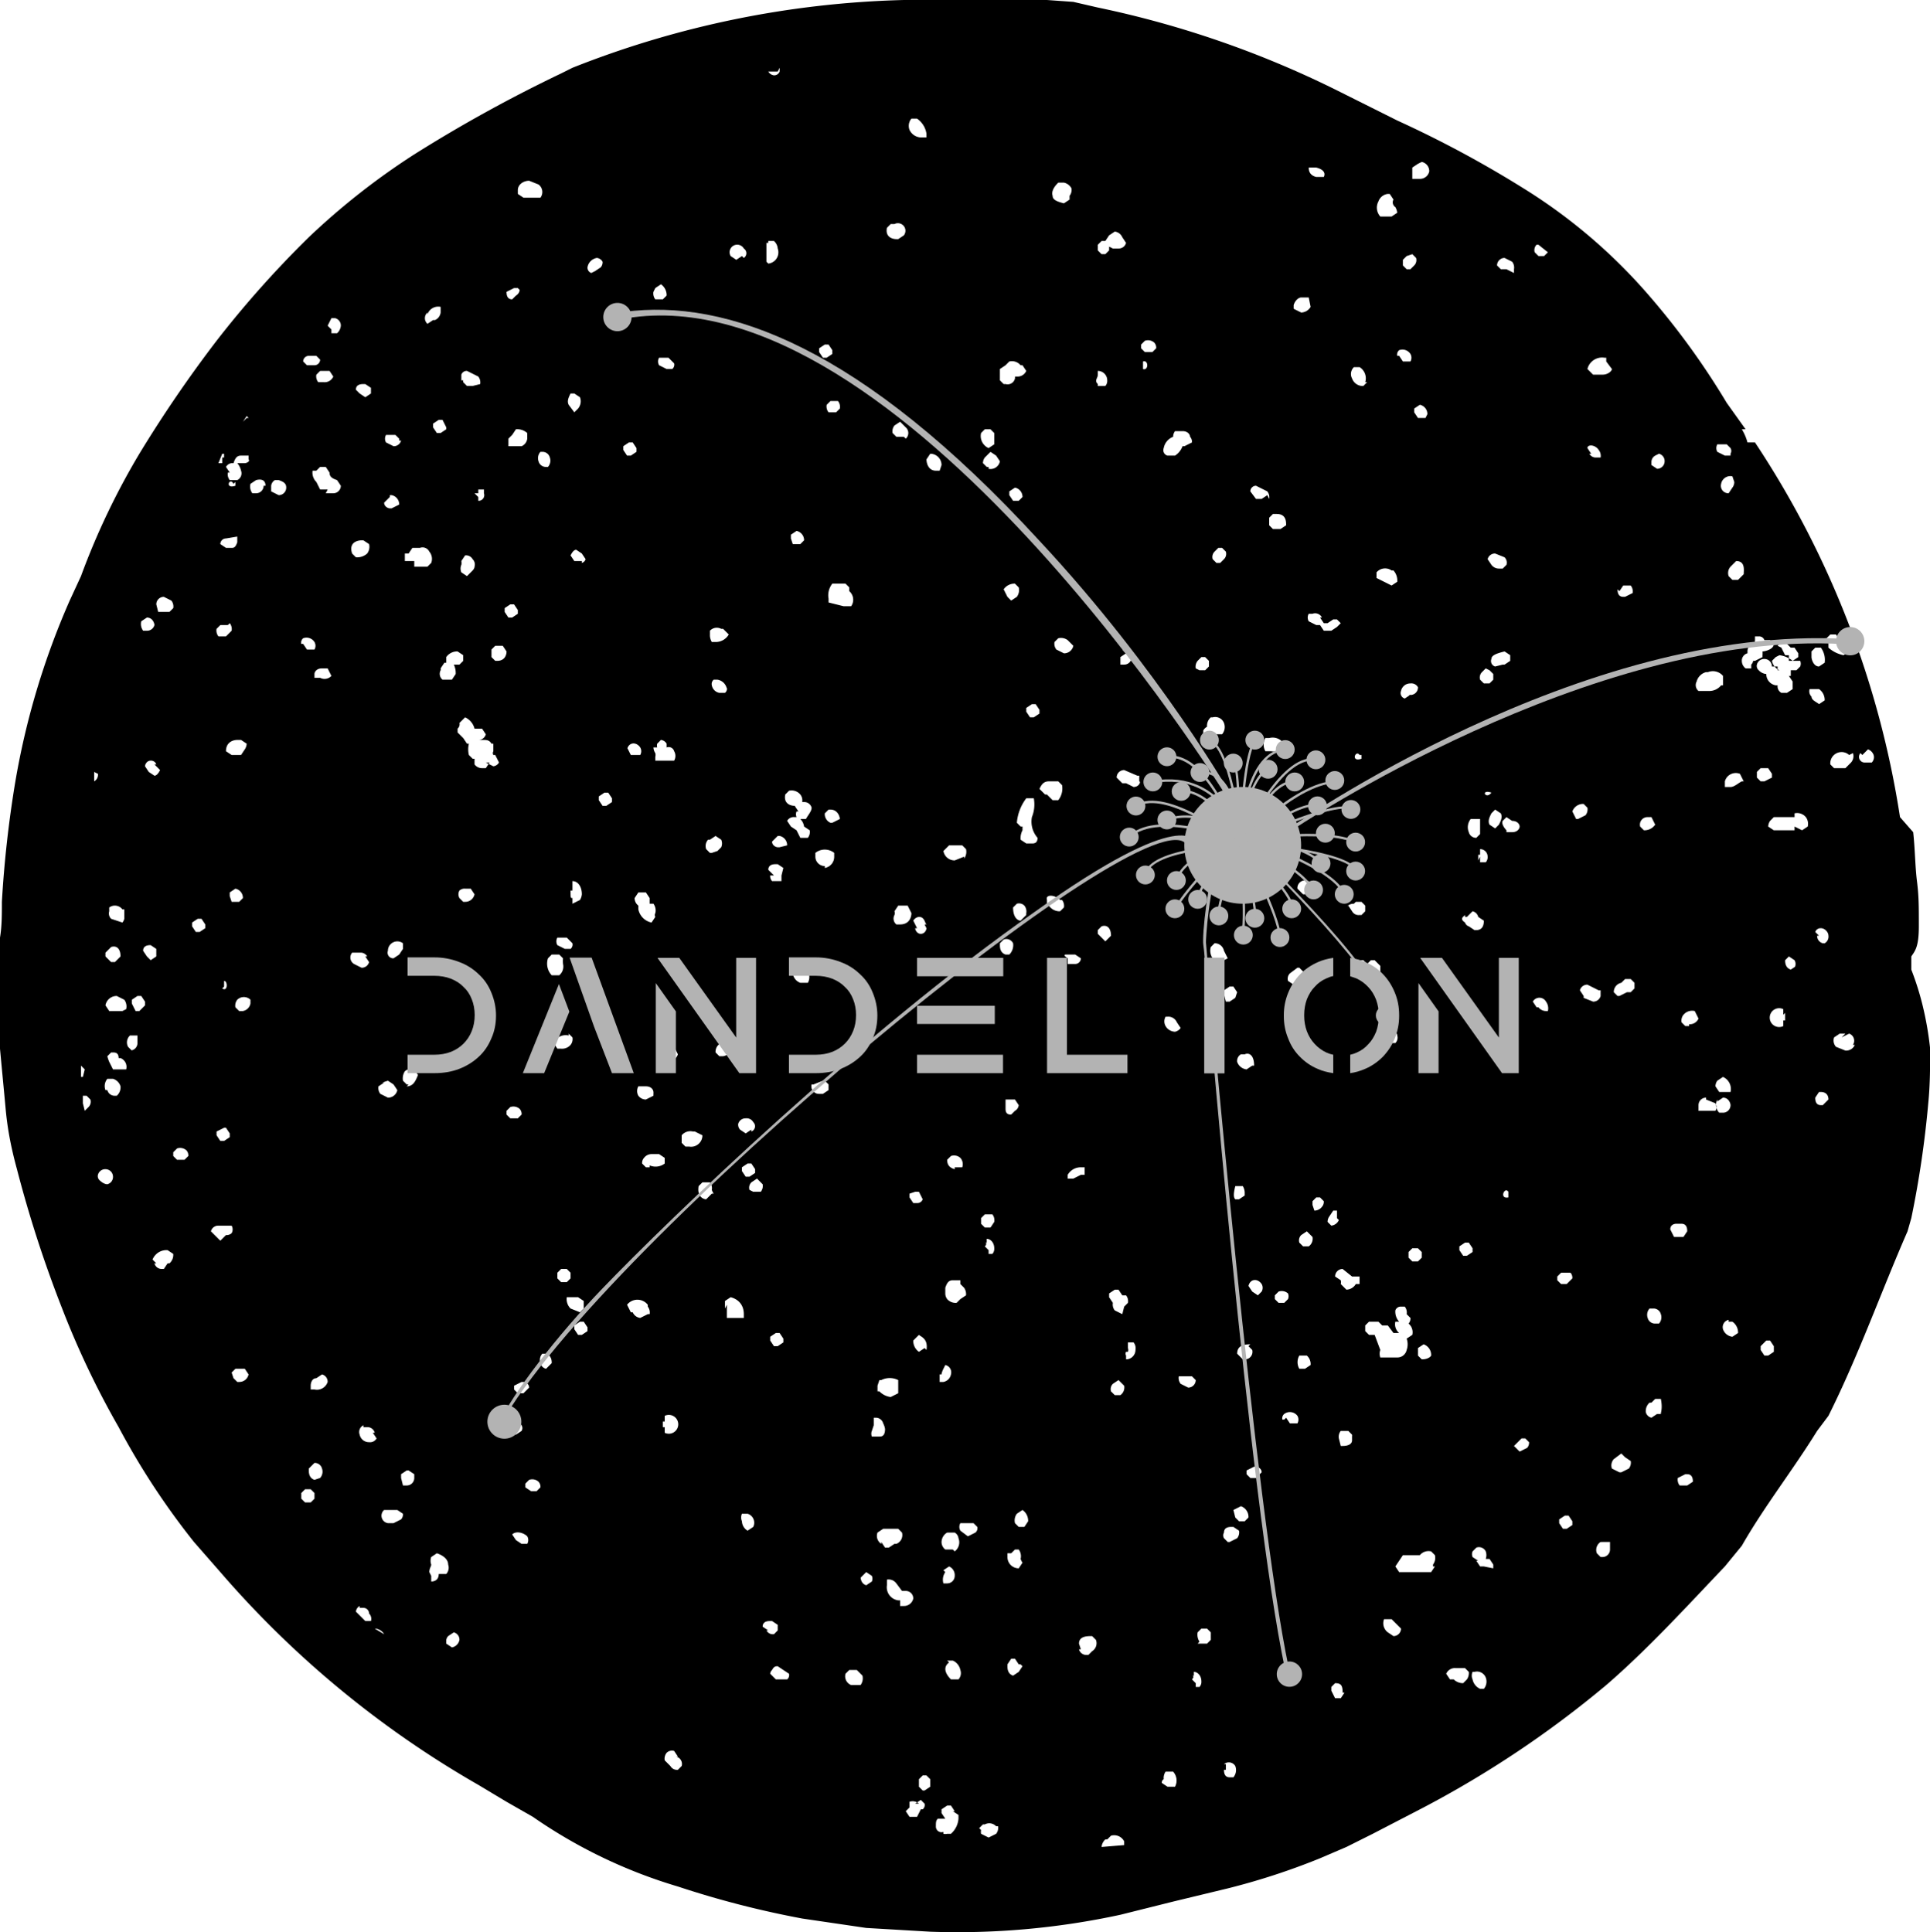 <?xml version="1.0" encoding="UTF-8" standalone="no"?>
<svg
   xmlns:dc="http://purl.org/dc/elements/1.1/"
   xmlns:cc="http://creativecommons.org/ns#"
   xmlns:rdf="http://www.w3.org/1999/02/22-rdf-syntax-ns#"
   xmlns:svg="http://www.w3.org/2000/svg"
   xmlns="http://www.w3.org/2000/svg"
   xmlns:sodipodi="http://sodipodi.sourceforge.net/DTD/sodipodi-0.dtd"
   xmlns:inkscape="http://www.inkscape.org/namespaces/inkscape"
   width="312.5"
   height="312.883"
   viewBox="0 0 312.5 312.883"
   class="css-1j8o68f"
   version="1.1"
   id="svg150"
   sodipodi:docname="dandelion-logo-full-reaching-grey.svg"
   inkscape:version="0.92.5 (2060ec1f9f, 2020-04-08)">
  <sodipodi:namedview
     pagecolor="#ffffff"
     bordercolor="#666666"
     borderopacity="1"
     objecttolerance="10"
     gridtolerance="10"
     guidetolerance="10"
     inkscape:pageopacity="0"
     inkscape:pageshadow="2"
     inkscape:window-width="1920"
     inkscape:window-height="983"
     id="namedview152"
     showgrid="false"
     inkscape:pagecheckerboard="true"
     inkscape:zoom="1.3300156"
     inkscape:cx="100.54015"
     inkscape:cy="134.77268"
     inkscape:window-x="0"
     inkscape:window-y="27"
     inkscape:window-maximized="1"
     inkscape:current-layer="svg150"
     showguides="false" />
  <defs
     id="SvgjsDefs4842" />
  <g
     id="SvgjsG4843"
     featurekey="rootContainer"
     transform="matrix(3.049,0,0,3.049,0,-0.61)"
     style="fill:#000000">
    <path
       d="M 23.3,83.5 Z M 78.6,45.7 h 0.3 z m 23.5,7.9 a 15.2,15.2 0 0 0 -0.6,-1.9 V 51 c 0.2,-0.3 0.4,-0.5 0.4,-1.6 0,-1.1 0,-1.6 -0.1,-2.4 -0.1,-0.8 -0.1,-1.7 -0.2,-2.6 l -0.7,-0.8 A 49.6,49.6 0 0 0 93.2,23.7 H 92.8 A 2.6,2.6 0 0 0 92.5,23 h 0.2 l -1,-1.4 A 40.3,40.3 0 0 0 87.4,15.7 28.9,28.9 0 0 0 80.9,10.2 58.5,58.5 0 0 0 74.2,6.6 L 72,5.5 71,5 A 52.6,52.6 0 0 0 58.3,0.6 L 57,0.3 55.6,0.2 H 48 A 51.1,51.1 0 0 0 30.4,3.8 l -0.6,0.3 a 76.9,76.9 0 0 0 -7.8,4.3 37.7,37.7 0 0 0 -5.6,4.4 54.5,54.5 0 0 0 -4.9,5.5 68.2,68.2 0 0 0 -4.1,6 38.7,38.7 0 0 0 -3.1,6.5 l -0.6,1.3 a 40.8,40.8 0 0 0 -2.9,9.7 60,60 0 0 0 -0.7,6.3 c 0,0.7 0,1.3 -0.1,1.9 v 5.9 c 0.1,1.1 0.2,2.1 0.3,3.2 0.1,1.1 0.3,2.1 0.6,3.2 a 64.4,64.4 0 0 0 2.4,7.4 46.2,46.2 0 0 0 3,6.3 39.5,39.5 0 0 0 4,6.1 l 1.4,1.6 A 52.7,52.7 0 0 0 25.4,95 l 1.5,0.9 1.4,0.8 a 26.9,26.9 0 0 0 7.7,3.7 50.5,50.5 0 0 0 6.6,1.7 l 3.4,0.5 3.4,0.2 a 40.9,40.9 0 0 0 10.1,-0.9 l 2.8,-0.7 2.9,-0.7 a 36.5,36.5 0 0 0 4.9,-1.6 l 1.4,-0.6 1.4,-0.7 2.7,-1.4 a 54.9,54.9 0 0 0 9.7,-6.5 c 2.2,-1.9 4.3,-4.2 6.3,-6.3 l 0.9,-1.1 c 1.2,-2.1 2.7,-4 4,-6.1 l 0.6,-0.8 c 1.6,-3.2 2.8,-6.6 4.2,-9.8 l 0.2,-0.7 a 53.4,53.4 0 0 0 0.9,-6.1 c 0.1,-1 0.1,-2 0.1,-2.9 a 17.6,17.6 0 0 0 -0.4,-2.3 z m -14,-29.3 a 0.4,0.4 0 0 1 0.3,0.4 0.4,0.4 0 0 1 -0.4,0.4 l -0.3,-0.2 v -0.2 a 0.4,0.4 0 0 1 0.2,-0.3 z m 0,51 H 88 l -0.3,0.2 a 0.4,0.4 0 0 1 -0.3,-0.3 0.6,0.6 0 0 1 0.2,-0.5 h 0.1 l 0.2,-0.2 h 0.3 c 0.1,0.5 0,0.7 0,0.8 z M 87.9,44 a 0.7,0.7 0 0 1 -0.6,0.3 l -0.2,-0.2 a 0.4,0.4 0 0 1 0.4,-0.5 h 0.2 z m -0.3,25.7 h 0.2 a 0.4,0.4 0 0 1 0.4,0.3 0.5,0.5 0 0 1 -0.1,0.5 h -0.2 a 0.4,0.4 0 0 1 -0.4,-0.3 0.5,0.5 0 0 1 0.1,-0.5 z m 1.1,-4.2 c 0,-0.3 0.3,-0.3 0.3,-0.3 h 0.3 c 0.3,0 0.3,0.3 0.3,0.4 l -0.2,0.3 h -0.5 z m 0.9,13.6 h -0.4 a 0.5,0.5 0 0 1 -0.1,-0.4 l 0.4,-0.2 h 0.1 c 0.3,0 0.3,0.3 0.3,0.4 z m 0.1,-24.4 h -0.2 l -0.2,-0.2 a 0.5,0.5 0 0 1 0.1,-0.4 0.6,0.6 0 0 1 0.6,-0.2 l 0.2,0.4 a 0.5,0.5 0 0 1 -0.5,0.3 z m 2.2,-30.3 h -0.3 l -0.4,-0.2 a 0.4,0.4 0 0 1 0,-0.4 h 0.5 l 0.2,0.2 a 0.3,0.3 0 0 1 0,0.3 z m 0.2,1.4 A 0.5,0.5 0 0 1 92,26.1 l -0.2,0.3 A 0.4,0.4 0 0 1 91.4,25.9 0.5,0.5 0 0 1 92,25.5 Z m -0.6,10.4 v 0.4 h -0.1 a 0.8,0.8 0 0 1 -0.6,0.3 h -0.6 a 0.4,0.4 0 0 1 -0.1,-0.5 0.7,0.7 0 0 1 0.5,-0.5 h 0.1 a 0.7,0.7 0 0 1 0.8,0.2 z m -0.9,22.4 0.5,0.2 a 0.4,0.4 0 0 1 0,0.4 h -0.9 v -0.3 a 0.4,0.4 0 0 1 0.4,-0.4 z m 0.5,-0.7 a 0.5,0.5 0 0 1 0.1,-0.3 l 0.3,-0.2 a 0.7,0.7 0 0 1 0.4,0.8 h -0.6 z m 0.1,0.8 0.3,-0.2 c 0.3,0 0.4,0.3 0.4,0.4 a 0.4,0.4 0 0 1 -0.4,0.4 h -0.2 a 0.6,0.6 0 0 1 -0.1,-0.7 z m 0.6,11.7 H 92 A 0.7,0.7 0 0 1 92.3,71 L 92,71.2 a 0.6,0.6 0 0 1 -0.5,-0.4 0.4,0.4 0 0 1 0.3,-0.5 z M 91.9,42 h -0.3 v -0.3 a 0.6,0.6 0 0 1 0.8,-0.4 l 0.2,0.4 H 92.5 C 92.3,41.8 92.1,42 91.9,42 Z M 92.3,31 H 92 l -0.2,-0.2 a 0.5,0.5 0 0 1 0.1,-0.5 L 92.2,30 c 0.5,0 0.4,0.5 0.4,0.7 z M 82.1,53.9 a 0.5,0.5 0 0 1 -0.4,-0.2 h -0.1 l -0.2,-0.3 a 0.4,0.4 0 0 1 0.7,0 0.6,0.6 0 0 1 0.1,0.5 z m 3.5,-34.1 c 0,0.1 -0.2,0.3 -0.5,0.3 h -0.5 l -0.3,-0.3 a 0.8,0.8 0 0 1 0.9,-0.6 h 0.1 v 0.2 z m -0.7,4.3 a 0.5,0.5 0 0 1 0.1,0.4 h -0.3 a 0.4,0.4 0 0 1 -0.3,-0.2 h 0.1 L 84.3,24 c 0,-0.2 0.4,-0.2 0.6,0.1 z m -0.6,19 a 0.5,0.5 0 0 1 -0.1,0.4 l -0.4,0.2 h -0.1 l -0.2,-0.4 a 0.6,0.6 0 0 1 0.6,-0.4 z M 83.5,81 v 0.2 l -0.3,0.2 H 83 l -0.2,-0.3 v -0.2 l 0.3,-0.2 h 0.2 z M 83.2,68.4 H 82.9 L 82.7,68.2 V 68 l 0.2,-0.2 h 0.5 a 0.4,0.4 0 0 1 0.1,0.3 z m 0.9,-15.3 -0.2,-0.3 a 0.4,0.4 0 0 1 0.4,-0.3 l 0.6,0.3 H 85 v 0.3 a 0.4,0.4 0 0 1 -0.4,0.3 l -0.5,-0.2 z m 1,29 h 0.4 v 0.4 a 0.4,0.4 0 0 1 -0.4,0.4 H 85 L 84.8,82.7 A 0.5,0.5 0 0 1 85,82.1 Z m 0.5,-3.9 a 0.5,0.5 0 0 1 0.1,-0.5 l 0.4,-0.3 0.2,0.2 0.3,0.2 a 0.5,0.5 0 0 1 -0.1,0.4 l -0.4,0.2 H 86 Z M 86.4,52.9 86,53.1 h -0.1 l -0.2,-0.2 a 0.5,0.5 0 0 1 0.4,-0.5 l 0.2,-0.2 h 0.3 l 0.2,0.2 v 0.3 l -0.2,0.2 z M 86,31.6 86.2,31.3 h 0.4 a 0.5,0.5 0 0 1 0.1,0.4 l -0.4,0.2 h -0.1 c -0.3,0 -0.3,-0.3 -0.3,-0.4 z m -3.8,-18 -0.2,0.2 h -0.3 l -0.2,-0.2 a 0.4,0.4 0 0 1 0.1,-0.4 h 0.1 z M 80,44.3 c 0,0 -0.3,-0.3 -0.2,-0.5 l 0.2,-0.2 0.3,0.2 c 0.3,0 0.4,0.2 0.4,0.3 0,0.1 -0.1,0.3 -0.4,0.3 H 80 Z m 0.1,19.3 v 0.2 c -0.5,0.1 -0.2,-0.6 0,-0.3 z m -15,30.3 H 65 a 0.4,0.4 0 0 1 0.6,0.1 0.6,0.6 0 0 1 -0.1,0.6 H 65.3 C 65,94.6 65,94.3 65,94.2 h 0.1 z m -1.8,-4.5 c 0.1,-0.1 0.1,-0.2 0,-0.2 h 0.1 V 89 c 0.2,0 0.4,0.2 0.4,0.5 a 0.4,0.4 0 0 1 -0.1,0.3 H 63.5 V 89.6 Z M 60.8,18.9 60.6,18.7 v -0.2 l 0.2,-0.2 a 0.5,0.5 0 0 1 0.5,0.1 0.4,0.4 0 0 1 0.1,0.3 l -0.2,0.2 z m -0.1,0.8 v -0.3 c 0.3,-0.1 0.3,0.5 0,0.4 z m -0.9,52.5 a 0.2,0.2 0 0 1 0,-0.2 h 0.1 a 0.3,0.3 0 0 0 0,-0.2 v -0.3 h 0.3 a 0.5,0.5 0 0 1 0.1,0.4 0.5,0.5 0 0 1 -0.5,0.5 z M 59.6,70 59.2,69.8 a 0.5,0.5 0 0 1 -0.1,-0.4 l -0.2,-0.3 v -0.2 l 0.3,-0.2 h 0.2 l 0.2,0.3 h 0.2 a 0.5,0.5 0 0 1 0.1,0.4 l -0.2,0.2 z m 0,4.3 H 59.2 L 59,74.1 a 0.4,0.4 0 0 1 0.1,-0.4 l 0.3,-0.2 0.3,0.3 a 0.5,0.5 0 0 1 -0.2,0.5 z m -2.3,13.2 c 0,-0.2 0.1,-0.4 0.6,-0.4 H 58 l 0.2,0.2 A 0.5,0.5 0 0 1 58,87.9 l -0.2,0.2 h -0.1 a 0.4,0.4 0 0 1 -0.4,-0.3 h 0.1 z M 55.1,44.7 c 0,0.3 -0.2,0.3 -0.3,0.3 h -0.3 l -0.3,-0.2 a 0.9,0.9 0 0 1 0.1,-0.5 V 44.1 H 54.2 L 54,43.9 a 2.5,2.5 0 0 1 0.5,-1.3 h 0.4 a 1.8,1.8 0 0 1 -0.1,1 1.3,1.3 0 0 0 0.3,1.1 z m -0.8,38.5 -0.2,0.3 a 0.6,0.6 0 0 1 -0.6,-0.6 v -0.2 h 0.2 l 0.2,-0.2 h 0.2 a 0.6,0.6 0 0 1 0.1,0.5 0.8,0.8 0 0 0 0.1,0.2 z m 0,5.5 -0.2,0.3 -0.3,0.2 c -0.3,-0.1 -0.3,-0.4 -0.3,-0.5 a 0.7,0.7 0 0 0 0,-0.1 l 0.2,-0.3 h 0.2 l 0.2,0.3 h 0.1 z m -2,-22.3 c 0.1,-0.1 0.1,-0.2 0,-0.2 h 0.1 V 66 c 0.2,0 0.4,0.2 0.4,0.5 a 0.4,0.4 0 0 1 -0.1,0.3 h -0.2 v -0.2 z m 0.3,-1 h -0.3 l -0.2,-0.2 v -0.3 l 0.2,-0.2 h 0.4 a 0.5,0.5 0 0 1 0.1,0.4 z M 52.5,25 h -0.1 l -0.2,-0.2 a 0.5,0.5 0 0 1 0.1,-0.3 l 0.3,-0.3 0.3,0.2 0.2,0.3 a 0.5,0.5 0 0 1 -0.6,0.4 z M 52.8,23.8 52.5,24 A 0.7,0.7 0 0 1 52.1,23.2 L 52.3,23 h 0.3 l 0.2,0.2 z M 52,97.3 52.2,97.1 h 0.1 a 0.5,0.5 0 0 1 0.6,0.1 H 53 a 0.5,0.5 0 0 1 -0.1,0.4 l -0.4,0.2 -0.4,-0.2 a 0.5,0.5 0 0 1 0,-0.2 z M 42.8,43.7 h -0.3 a 0.7,0.7 0 0 1 0.2,0.4 l 0.3,0.2 a 0.5,0.5 0 0 1 -0.1,0.4 H 42.5 L 42.3,44.3 42,44.1 41.8,43.8 a 0.4,0.4 0 0 1 0.4,-0.2 h 0.1 a 0.4,0.4 0 0 1 0,-0.3 h 0.1 L 42.2,43 C 42,43 41.6,42.9 41.7,42.4 l 0.2,-0.2 a 0.6,0.6 0 0 1 0.6,0.2 0.5,0.5 0 0 1 0.1,0.4 h 0.1 a 0.4,0.4 0 0 1 0.4,0.3 c 0,0.2 -0.2,0.4 -0.3,0.6 z m 0.1,8.7 h -0.4 a 0.6,0.6 0 0 1 -0.4,-0.6 l 0.2,-0.2 h 0.4 l 0.2,0.2 a 0.6,0.6 0 0 1 0,0.6 z m -2.4,34.2 c 0,-0.3 0.3,-0.3 0.4,-0.3 H 41 l 0.3,0.2 v 0.3 L 41.1,87 H 41 a 0.4,0.4 0 0 1 -0.3,-0.2 h 0.1 z m -2.7,-23 -0.3,0.3 c -0.1,0 -0.5,-0.1 -0.4,-0.7 L 37.3,63 h 0.4 a 0.5,0.5 0 0 1 0.1,0.4 0.8,0.8 0 0 0 0.1,0.2 z m -2.5,30.1 a 0.5,0.5 0 0 1 0.1,-0.4 0.4,0.4 0 0 1 0.4,-0.1 L 36,93.5 H 35.9 A 0.4,0.4 0 0 1 36.2,94 L 36,94.2 A 0.4,0.4 0 0 1 35.6,94 Z M 16.7,19.6 h -0.4 l -0.2,-0.2 a 0.3,0.3 0 0 1 0.3,-0.3 h 0.4 l 0.2,0.2 a 0.3,0.3 0 0 1 -0.3,0.3 z m 0.7,0.3 h 0.1 l 0.2,0.3 a 0.5,0.5 0 0 1 -0.5,0.3 H 16.9 A 0.5,0.5 0 0 1 16.8,20.1 L 17,19.9 Z m -0.7,14.4 a 0.4,0.4 0 0 1 0,0.4 H 16.3 L 16.1,34.4 H 16 a 0.3,0.3 0 0 1 0.1,-0.3 0.5,0.5 0 0 1 0.6,0.2 z M 16,79.5 16.2,79.3 h 0.3 l 0.2,0.2 v 0.3 L 16.5,80 H 16.2 L 16,79.8 Z m 0.7,-0.7 c -0.3,-0.1 -0.3,-0.4 -0.3,-0.5 a 0.7,0.7 0 0 0 0,-0.1 l 0.3,-0.3 a 0.4,0.4 0 0 1 0.4,0.3 0.5,0.5 0 0 1 -0.1,0.5 z m 0,-4.8 h -0.2 v -0.2 c 0,-0.2 0.1,-0.4 0.3,-0.4 l 0.3,-0.2 a 0.4,0.4 0 0 1 0.3,0.4 0.6,0.6 0 0 1 -0.7,0.4 z M 17,36.2 H 16.7 V 36 c 0,-0.1 0.1,-0.3 0.4,-0.3 h 0.3 l 0.2,0.4 A 0.5,0.5 0 0 1 17,36.2 Z m 0.4,-10 H 17 l -0.2,-0.4 a 0.7,0.7 0 0 1 -0.2,-0.6 h 0.2 L 17,25 h 0.3 l 0.2,0.3 c 0,0.2 0.1,0.3 0.4,0.4 l 0.2,0.3 a 0.4,0.4 0 0 1 -0.4,0.4 H 17.3 Z M 33.3,40 c 0.1,-0.4 0.5,-0.4 0.7,-0.1 a 0.4,0.4 0 0 1 0,0.4 h -0.5 l -0.2,-0.4 z m 0,-15.6 -0.2,-0.3 v -0.2 l 0.3,-0.2 h 0.2 l 0.2,0.3 v 0.2 l -0.3,0.2 z m 1.2,23.8 h 0.2 a 0.6,0.6 0 0 1 0.1,0.5 0.2,0.2 0 0 0 0,0.2 l -0.2,0.3 a 0.9,0.9 0 0 1 -0.7,-0.7 v -0.2 a 0.5,0.5 0 0 1 -0.2,-0.4 l 0.2,-0.3 h 0.4 l 0.2,0.3 z m 0.2,10.2 -0.4,0.2 a 0.5,0.5 0 0 1 -0.4,-0.2 0.5,0.5 0 0 1 0,-0.5 h 0.4 c 0.3,0 0.4,0.2 0.4,0.3 a 0.4,0.4 0 0 1 0,0.1 z M 34.4,69.6 A 0.5,0.5 0 0 1 34.5,70 H 34.4 L 34,70.2 a 0.5,0.5 0 0 1 -0.4,-0.3 h -0.1 l -0.2,-0.4 a 0.7,0.7 0 0 1 1.1,0 z m 0.1,-7.4 H 34.3 L 34.1,62 a 0.4,0.4 0 0 1 0.1,-0.3 0.5,0.5 0 0 1 0.4,-0.2 H 35 l 0.3,0.2 V 62 a 0.8,0.8 0 0 1 -0.8,0.1 z M 35,40.6 h -0.2 v -0.2 a 0.4,0.4 0 0 0 0,-0.2 0.6,0.6 0 0 1 -0.1,-0.3 h 0.2 a 0.4,0.4 0 0 1 0,-0.2 l 0.2,-0.2 H 35 a 0.4,0.4 0 0 1 0.4,0.2 v 0.2 a 0.3,0.3 0 0 1 0.4,0.2 0.5,0.5 0 0 1 0,0.5 z m -0.2,-25.1 0.3,-0.2 a 0.7,0.7 0 0 1 0.3,0.6 l -0.2,0.2 h -0.4 a 0.5,0.5 0 0 1 -0.1,-0.4 z m 0.8,3.8 0.2,0.2 a 0.3,0.3 0 0 1 -0.1,0.3 H 35.4 L 35,19.6 a 0.4,0.4 0 0 1 0,-0.4 h 0.5 z M 35.2,56 35.4,55.8 h 0.4 l 0.2,0.4 a 0.6,0.6 0 0 1 -0.6,0.4 H 35.3 L 35.1,56.4 Z M 31.4,14.7 a 0.3,0.3 0 0 1 -0.2,-0.3 0.6,0.6 0 0 1 0.5,-0.5 0.4,0.4 0 0 1 0.3,0.2 0.4,0.4 0 0 1 -0.1,0.3 l -0.3,0.2 z m 0.4,27.8 0.3,-0.2 h 0.2 l 0.2,0.3 v 0.2 L 32.2,43 H 32 l -0.2,-0.3 z m -9,41.2 c 0,-0.2 0.1,-0.3 0.1,-0.4 a 0.6,0.6 0 0 1 0,-0.4 l 0.3,-0.2 c 0.3,0.1 0.6,0.3 0.6,0.6 a 0.5,0.5 0 0 1 -0.1,0.5 h -0.4 c 0,0.3 -0.2,0.4 -0.4,0.4 v -0.3 z m -2.2,-26.1 0.3,0.2 0.2,0.3 a 0.5,0.5 0 0 1 -0.5,0.4 l -0.4,-0.2 a 0.5,0.5 0 0 1 -0.1,-0.4 l 0.3,-0.2 h -0.1 z m 0.7,-34 a 0.4,0.4 0 0 1 -0.4,0.3 l -0.4,-0.2 a 0.4,0.4 0 0 1 0,-0.4 H 21 l 0.2,0.2 a 0.4,0.4 0 0 1 0,0.1 z m -0.6,2.9 h 0.1 a 0.5,0.5 0 0 1 0.4,0.5 l -0.4,0.2 h -0.1 c -0.1,0 -0.3,-0.1 -0.3,-0.3 l 0.3,-0.3 z m 0.7,23.8 v 0.3 l -0.2,0.3 -0.3,0.2 a 0.3,0.3 0 0 1 -0.3,-0.4 0.5,0.5 0 0 1 0.8,-0.4 z m -0.9,30.1 h 0.6 l 0.3,0.2 a 0.4,0.4 0 0 1 -0.1,0.3 l -0.4,0.2 h -0.3 a 0.4,0.4 0 0 1 -0.2,-0.7 z m 0.8,-1.7 v -0.2 l 0.3,-0.2 h 0.1 l 0.3,0.2 v 0.2 a 0.4,0.4 0 0 1 -0.4,0.4 H 21.4 Z M 21.7,57.8 H 21.6 L 21.4,57.6 A 0.7,0.7 0 0 1 21.5,57.1 0.5,0.5 0 0 1 22,57 l 0.2,0.3 c -0.1,0.2 -0.2,0.6 -0.6,0.6 z M 22,30 h -0.5 v -0.4 h 0.2 l 0.2,-0.3 h 0.4 a 0.4,0.4 0 0 1 0.5,0.2 0.6,0.6 0 0 1 0.1,0.6 l -0.2,0.2 H 22 Z m 0.7,-13.1 a 0.6,0.6 0 0 1 0.7,-0.4 v 0.3 a 0.5,0.5 0 0 1 -0.3,0.4 H 23 l -0.3,0.2 a 0.4,0.4 0 0 1 0,-0.6 z m 1,6 V 23 l -0.3,0.2 H 23.2 L 23,22.9 v -0.2 l 0.3,-0.2 h 0.2 z m 0.1,64.2 0.3,-0.2 a 0.4,0.4 0 0 1 0.3,0.4 0.5,0.5 0 0 1 -0.4,0.4 l -0.3,-0.2 v -0.2 a 0.4,0.4 0 0 1 0.1,-0.2 z M 24.2,36 24,36.3 h -0.5 a 0.4,0.4 0 0 1 -0.1,-0.5 0.2,0.2 0 0 0 0,-0.1 l 0.2,-0.3 h 0.1 v -0.3 a 0.7,0.7 0 0 1 0.6,-0.3 l 0.3,0.2 v 0.3 l -0.2,0.2 h -0.3 a 1,1 0 0 1 0.1,0.5 z m 1,-9.6 h 0.2 v -0.2 h 0.3 v 0.2 a 0.3,0.3 0 0 1 -0.3,0.4 v -0.2 z m 0,3.9 c 0,0.1 -0.1,0.2 -0.1,0.2 l -0.3,0.3 -0.3,-0.2 a 0.5,0.5 0 0 1 0,-0.4 0.5,0.5 0 0 0 0,-0.2 l 0.2,-0.3 a 0.4,0.4 0 0 1 0.4,0.2 0.4,0.4 0 0 1 0.1,0.4 z m -0.1,-9.6 h -0.3 l -0.2,-0.2 a 0.3,0.3 0 0 1 0,-0.1 h -0.1 v -0.3 a 0.3,0.3 0 0 1 0.3,-0.2 l 0.6,0.3 a 0.5,0.5 0 0 1 0.1,0.4 z m 0.1,20.1 v -0.3 h -0.1 l -0.2,-0.2 a 1.3,1.3 0 0 1 0,-0.6 h -0.1 l -0.2,-0.3 -0.3,-0.3 v -0.2 a 0.3,0.3 0 0 0 0.1,-0.3 l 0.3,-0.3 a 0.9,0.9 0 0 1 0.5,0.6 h 0.4 l 0.2,0.3 a 0.4,0.4 0 0 1 -0.4,0.3 h 0.3 c 0.1,0 0.3,0 0.4,0.2 h 0.1 v 0.4 a 0.2,0.2 0 0 0 0,0.2 h 0.1 l 0.2,0.4 a 0.4,0.4 0 0 1 -0.3,0.2 L 25.8,40.7 H 26 L 25.8,41 h -0.2 a 0.5,0.5 0 0 1 -0.4,-0.2 z m 0,6.9 a 0.5,0.5 0 0 1 -0.5,0.4 h -0.1 l -0.2,-0.2 a 0.4,0.4 0 0 1 0,-0.4 0.4,0.4 0 0 1 0.3,-0.1 H 25 Z m 3.4,-37 h -0.8 l -0.3,-0.2 v -0.2 c 0,-0.3 0.3,-0.5 0.6,-0.5 l 0.5,0.2 a 0.5,0.5 0 0 1 0.1,0.7 z m 0,13.5 h 0.2 a 0.4,0.4 0 0 1 0.4,0.3 0.5,0.5 0 0 1 -0.1,0.5 H 29 a 0.4,0.4 0 0 1 -0.4,-0.3 0.5,0.5 0 0 1 0.1,-0.5 z m -0.8,50 H 27.5 L 27.3,74 v -0.2 l 0.4,-0.2 h 0.1 c 0.1,0 0.3,0.1 0.3,0.3 z M 27.1,59.6 26.9,59.4 V 59.2 L 27.1,59 a 0.5,0.5 0 0 1 0.5,0.1 0.4,0.4 0 0 1 0.1,0.3 l -0.2,0.2 z M 27.6,23.9 H 27 v -0.4 l 0.2,-0.2 0.2,-0.3 a 0.8,0.8 0 0 1 0.6,0.2 v 0.3 a 0.5,0.5 0 0 1 -0.3,0.4 z m 0,-8.3 a 0.4,0.4 0 0 1 -0.2,0.3 l -0.2,0.2 c -0.3,0 -0.3,-0.3 -0.3,-0.4 l 0.4,-0.2 h 0.2 z m -0.8,16.9 0.3,-0.2 h 0.2 l 0.2,0.3 v 0.2 L 27.2,33 H 27 l -0.2,-0.3 z m -0.1,2 0.2,0.3 c 0,0.2 -0.1,0.5 -0.5,0.5 h -0.1 l -0.2,-0.2 v -0.4 l 0.2,-0.2 z M 26.9,76 a 0.4,0.4 0 0 1 0.4,-0.3 0.4,0.4 0 0 1 0.4,0.2 0.3,0.3 0 0 1 0,0.3 l -0.3,0.2 -0.3,-0.2 A 0.4,0.4 0 0 1 26.9,76 Z m 1.1,5.8 a 0.4,0.4 0 0 1 0,0.4 H 27.7 L 27.4,82 27.2,81.7 c 0.2,-0.2 0.6,-0.1 0.8,0.1 z M 27.9,79.2 V 79 l 0.2,-0.2 a 0.5,0.5 0 0 1 0.5,0.1 0.4,0.4 0 0 1 0.1,0.3 l -0.2,0.2 h -0.3 z m 0.8,-6.6 a 0.5,0.5 0 0 1 0.1,-0.5 H 29 c 0.3,0.1 0.3,0.4 0.3,0.5 L 29,72.9 a 0.4,0.4 0 0 1 -0.3,-0.3 z m 0.4,-21.5 0.2,-0.2 h 0.4 l 0.2,0.2 a 1.4,1.4 0 0 0 0,0.3 0.6,0.6 0 0 1 -0.2,0.6 h -0.4 a 0.9,0.9 0 0 1 -0.2,-0.9 z m 1.3,-3.2 c -0.1,0 -0.1,0 -0.1,-0.4 h 0.1 V 47 c 0.3,0 0.5,0.3 0.5,0.7 A 0.7,0.7 0 0 1 30.8,48 l -0.4,0.2 z M 30.2,21.7 c -0.1,-0.2 0,-0.4 0.1,-0.6 h 0.2 l 0.3,0.2 a 0.6,0.6 0 0 1 -0.1,0.6 l -0.2,0.2 z m 0,28.4 0.2,0.2 a 0.3,0.3 0 0 1 -0.1,0.3 H 30 l -0.4,-0.2 a 0.4,0.4 0 0 1 0,-0.4 h 0.5 z m 0,5 0.2,0.2 a 0.5,0.5 0 0 1 -0.1,0.4 0.6,0.6 0 0 1 -0.5,0.2 h -0.2 l -0.2,-0.3 a 0.7,0.7 0 0 1 0.8,-0.4 z m -0.6,12.7 0.2,-0.2 h 0.3 l 0.2,0.2 v 0.3 l -0.2,0.2 h -0.3 l -0.2,-0.2 z m 0.9,1.3 h 0.2 l 0.3,0.2 v 0.4 l -0.2,0.2 -0.5,-0.2 a 0.7,0.7 0 0 1 -0.2,-0.6 z m 0,1.5 0.3,-0.2 H 31 l 0.2,0.3 v 0.2 l -0.3,0.2 H 30.7 L 30.5,70.8 Z M 30.9,30 h -0.4 l -0.2,-0.3 c 0.1,-0.2 0.2,-0.3 0.3,-0.3 l 0.3,0.2 0.2,0.3 a 0.3,0.3 0 0 1 -0.2,0.2 z M 19.2,28.9 h 0.1 l 0.3,0.2 a 0.6,0.6 0 0 1 -0.1,0.5 0.8,0.8 0 0 1 -0.6,0.2 L 18.7,29.6 C 18.5,29 19,28.9 19.2,28.9 Z m -0.3,-8 c 0,-0.3 0.3,-0.3 0.4,-0.3 h 0.1 l 0.3,0.2 v 0.3 l -0.3,0.2 -0.3,-0.2 z m -0.2,29.9 h 0.5 a 0.4,0.4 0 0 1 0.3,0.2 h -0.1 l 0.2,0.3 a 0.4,0.4 0 0 1 -0.4,0.3 L 18.8,51.4 A 0.4,0.4 0 0 1 18.7,50.8 Z M 19.3,76 h 0.2 a 0.4,0.4 0 0 1 0.4,0.3 h -0.1 l 0.2,0.3 a 0.4,0.4 0 0 1 -0.4,0.2 0.5,0.5 0 0 1 -0.5,-0.4 0.4,0.4 0 0 1 0.2,-0.5 z m -0.2,9.6 h 0.2 a 0.3,0.3 0 0 1 0.3,0.3 0.4,0.4 0 0 1 0.1,0.4 h -0.3 l -0.5,-0.5 a 0.4,0.4 0 0 1 0.2,-0.3 z m 0.8,1.1 a 0.6,0.6 0 0 1 0.5,0.3 z m 15.3,-11 h 0.1 v -0.3 a 0.5,0.5 0 1 1 0,0.9 V 76 h -0.1 z m 1,-14.8 v -0.4 a 0.6,0.6 0 0 1 0.6,-0.2 h 0.1 l 0.4,0.2 a 0.6,0.6 0 0 1 -0.7,0.6 h -0.2 z m 1.6,-15.4 h -0.1 l -0.2,-0.2 a 0.5,0.5 0 0 1 0.1,-0.5 h 0.1 l 0.3,-0.2 0.3,0.2 a 0.5,0.5 0 0 1 0,0.4 l -0.2,0.2 z M 38,34.3 h -0.2 a 0.7,0.7 0 0 1 -0.1,-0.4 v -0.2 a 0.5,0.5 0 0 1 0.6,-0.1 h 0.1 l 0.3,0.3 A 0.8,0.8 0 0 1 38,34.3 Z m 0.6,2.4 A 0.3,0.3 0 0 1 38.5,37 h -0.3 a 0.5,0.5 0 0 1 -0.4,-0.4 0.3,0.3 0 0 1 0.1,-0.3 h 0.2 a 0.6,0.6 0 0 1 0.5,0.5 z m -0.3,18.8 h 0.1 l 0.3,-0.2 a 0.5,0.5 0 0 1 0.2,0.5 0.6,0.6 0 0 1 -0.5,0.5 H 38.2 L 38,56.1 a 0.5,0.5 0 0 1 0.3,-0.5 z m 1.6,4.7 -0.3,0.2 -0.3,-0.2 a 0.4,0.4 0 0 1 -0.1,-0.3 0.4,0.4 0 0 1 0.4,-0.3 0.4,0.4 0 0 1 0.4,0.2 0.3,0.3 0 0 1 -0.1,0.5 z m 0.2,2.1 v 0.2 l -0.3,0.2 H 39.6 L 39.4,62.4 V 62.2 L 39.7,62 h 0.2 z M 39.4,13.8 39.1,14 38.8,13.8 a 0.4,0.4 0 0 1 0.3,-0.6 0.4,0.4 0 0 1 0.4,0.2 0.3,0.3 0 0 1 0,0.5 z m -0.9,55.9 v -0.4 l 0.3,-0.2 c 0.4,0.1 0.7,0.4 0.7,0.9 v 0.2 h -0.9 v -0.7 z m 0.9,10.9 h 0.3 a 0.5,0.5 0 0 1 0.3,0.7 l -0.3,0.2 a 0.6,0.6 0 0 1 -0.3,-0.5 0.5,0.5 0 0 1 0,-0.4 z M 39.8,63.4 A 0.4,0.4 0 0 1 39.9,63 l 0.3,-0.2 0.3,0.3 a 0.5,0.5 0 0 1 -0.1,0.4 H 40 Z M 41.5,46.7 V 47 H 41 a 0.4,0.4 0 0 1 -0.1,-0.3 h 0.2 l -0.3,-0.3 c 0,-0.3 0.3,-0.3 0.4,-0.3 h 0.1 l 0.3,0.2 z m 0.1,24.6 v 0.2 l -0.3,0.2 H 41.1 L 40.9,71.4 V 71.2 L 41.2,71 h 0.2 z M 40.7,14.1 v -1 h 0.1 V 13 h 0.3 a 0.6,0.6 0 0 1 0.2,0.4 0.6,0.6 0 0 1 -0.5,0.8 z M 41,88.9 c 0.1,-0.2 0.2,-0.2 0.3,-0.2 l 0.3,0.2 0.3,0.2 a 0.3,0.3 0 0 1 -0.1,0.3 H 41.2 L 40.9,89.1 A 0.3,0.3 0 0 1 41,88.9 Z M 41.4,45.2 H 41.3 C 41.2,45.2 41,45.1 41,44.9 l 0.3,-0.3 h 0.1 a 0.5,0.5 0 0 1 0.4,0.5 z M 42,28.8 v -0.2 l 0.3,-0.2 a 0.5,0.5 0 0 1 0.4,0.5 l -0.2,0.2 h -0.4 z m 2.1,-7.3 h 0.4 a 0.5,0.5 0 0 1 0.1,0.4 l -0.2,0.2 H 44 a 0.5,0.5 0 0 1 -0.1,-0.4 z m -0.2,-2.3 h -0.2 l -0.2,-0.3 v -0.2 l 0.3,-0.2 H 44 l 0.2,0.3 V 19 Z m -0.8,38.6 h 0.1 l 0.5,-0.2 h 0.1 l 0.2,0.2 v 0.3 l -0.3,0.2 h -0.2 a 0.4,0.4 0 0 1 -0.4,-0.5 z m 0.7,-11.6 a 0.5,0.5 0 0 1 -0.5,-0.5 v -0.2 a 0.8,0.8 0 0 1 1,0 v 0.2 a 0.6,0.6 0 0 1 -0.5,0.6 z m 0.4,-2.3 H 44.1 A 0.5,0.5 0 0 1 43.8,43.4 L 44,43.2 h 0.1 c 0.4,0 0.5,0.4 0.5,0.5 z M 44,32.2 V 32 a 1,1 0 0 1 0.2,-0.8 h 0.7 l 0.2,0.2 v 0.2 a 0.6,0.6 0 0 1 0.1,0.8 h -0.4 z m 1.8,57 a 0.6,0.6 0 0 1 -0.1,0.5 h -0.5 a 0.5,0.5 0 0 1 -0.3,-0.6 l 0.2,-0.2 h 0.4 z M 45.7,84 46,83.7 l 0.3,0.2 a 0.4,0.4 0 0 1 0,0.3 L 46,84.4 C 45.7,84.3 45.7,84 45.7,83.9 a 1,1 0 0 0 0,0.1 z m 0.7,-8.1 v -0.4 h 0.1 a 0.4,0.4 0 0 1 0.4,0.3 0.9,0.9 0 0 1 0.1,0.3 c 0,0.4 -0.2,0.4 -0.3,0.4 h -0.4 a 0.4,0.4 0 0 1 0,-0.3 z m 0.3,-2.4 h 0.1 a 1,1 0 0 1 0.9,0 v 0.7 l -0.4,0.2 a 1,1 0 0 1 -0.6,-0.3 h -0.1 v -0.3 z m 3.6,14.9 h 0.3 a 0.7,0.7 0 0 1 0.4,0.5 0.5,0.5 0 0 1 -0.1,0.5 H 50.5 C 50.3,89.2 50,88.8 50.4,88.5 Z m -0.2,-4.8 0.3,-0.2 a 0.5,0.5 0 0 1 0.3,0.5 0.4,0.4 0 0 1 -0.4,0.4 h -0.2 a 0.7,0.7 0 0 1 0.1,-0.6 z m 0.5,-1.1 H 50.2 A 0.5,0.5 0 0 1 50,82.1 0.6,0.6 0 0 1 50.3,81.6 h 0.4 a 0.4,0.4 0 0 1 0.2,0.3 0.6,0.6 0 0 1 -0.2,0.7 z m 0.2,-13.1 a 0.6,0.6 0 0 1 -0.5,-0.2 0.5,0.5 0 0 1 -0.1,-0.3 v -0.3 c 0.1,-0.3 0.2,-0.4 0.4,-0.4 H 51 v 0.2 l 0.2,0.2 A 0.6,0.6 0 0 1 51.3,69 L 51,69.2 Z m -0.1,-7.1 c -0.4,-0.1 -0.4,-0.4 -0.4,-0.5 l 0.2,-0.2 a 0.5,0.5 0 0 1 0.5,0.1 0.5,0.5 0 0 1 0.1,0.5 h -0.4 z m 0.5,-16.6 -0.5,0.2 a 0.6,0.6 0 0 1 -0.6,-0.5 l 0.3,-0.3 h 0.7 l 0.2,0.2 a 0.6,0.6 0 0 1 -0.1,0.5 z m -1,27 a 0.4,0.4 0 0 1 0.3,0.5 0.5,0.5 0 0 1 -0.4,0.4 H 49.9 V 73.2 H 50 c 0,0 0,-0.1 0.1,-0.3 z M 49.9,25.2 h -0.2 c -0.4,0 -0.5,-0.4 -0.5,-0.6 l 0.2,-0.3 a 0.6,0.6 0 0 1 0.6,0.6 z m -3.1,57 a 0.5,0.5 0 0 1 -0.2,-0.6 l 0.3,-0.2 h 0.8 l 0.2,0.2 a 0.5,0.5 0 0 1 -0.3,0.6 h -0.1 l -0.3,0.2 H 47 l -0.2,-0.3 z m 0.3,1.9 a 0.5,0.5 0 0 1 0.5,0.2 l 0.3,0.4 h 0.2 a 0.4,0.4 0 0 1 0.4,0.4 0.5,0.5 0 0 1 -0.5,0.4 h -0.2 v -0.3 h -0.1 a 0.7,0.7 0 0 1 -0.6,-0.8 z m 2.1,-34.6 c 0,0.1 -0.1,0.3 -0.3,0.3 -0.2,0 -0.3,-0.2 -0.3,-0.3 h 0.1 l -0.2,-0.4 a 0.4,0.4 0 0 1 0.3,-0.2 c 0.3,0 0.3,0.3 0.4,0.4 H 49.1 Z M 49.1,71.8 48.8,72 a 0.7,0.7 0 0 1 -0.3,-0.6 l 0.3,-0.3 c 0.1,0.1 0.5,0.2 0.4,0.8 z m -0.5,-8.3 h 0.2 l 0.2,0.4 a 0.3,0.3 0 0 1 -0.3,0.2 h -0.2 l -0.2,-0.3 v -0.2 z m -0.3,32.7 v -0.3 a 0.5,0.5 0 0 1 0.5,0.1 h -0.2 l 0.3,-0.2 0.2,0.2 A 0.3,0.3 0 0 1 49,96.3 h -0.1 l -0.2,0.4 h -0.4 l -0.2,-0.3 z m 0.8,-0.9 H 49 L 48.8,95.1 V 94.7 L 49,94.5 h 0.2 l 0.2,0.2 v 0.4 z M 49.2,7.5 H 48.9 A 0.7,0.7 0 0 1 48.3,7.1 0.6,0.6 0 0 1 48.4,6.5 h 0.3 a 1.2,1.2 0 0 1 0.5,0.8 z m -0.8,41.2 c 0,0.2 -0.1,0.6 -0.6,0.6 h -0.2 a 0.4,0.4 0 0 1 -0.1,-0.5 0.3,0.3 0 0 0 0,-0.2 l 0.2,-0.3 h 0.5 z M 48,23.4 h -0.4 l -0.2,-0.2 a 0.5,0.5 0 0 1 0.1,-0.4 l 0.3,-0.2 0.3,0.3 a 0.4,0.4 0 0 1 0,0.6 z m 0,-10.7 -0.3,0.2 h -0.1 c -0.2,0 -0.6,-0.1 -0.5,-0.6 l 0.2,-0.2 h 0.2 a 0.4,0.4 0 0 1 0.5,0.6 z m 2.1,84.8 a 0.3,0.3 0 0 1 -0.4,-0.3 c 0,-0.2 0,-0.3 0.1,-0.4 h 0.4 L 50,96.5 v -0.2 l 0.3,-0.2 h 0.2 l 0.2,0.3 h -0.1 l 0.3,0.2 v 0.2 a 1.2,1.2 0 0 1 -0.4,0.8 h -0.2 a 0.4,0.4 0 0 1 -0.2,0 z m 0.9,-16 a 0.4,0.4 0 0 1 0,-0.4 h 0.7 l 0.2,0.2 a 0.3,0.3 0 0 1 -0.1,0.3 l -0.4,0.2 z m 5,-47.2 0.2,-0.2 a 0.6,0.6 0 0 1 0.5,0.1 l 0.3,0.3 a 0.5,0.5 0 0 1 -0.5,0.4 L 56.1,34.7 A 0.5,0.5 0 0 1 56,34.3 Z M 55.9,10.6 C 55.8,10.3 56.1,10 56.2,9.9 h 0.3 a 0.6,0.6 0 0 1 0.4,0.3 0.5,0.5 0 0 1 -0.1,0.4 v 0.2 L 56.5,11 C 56.1,10.9 55.9,10.8 55.9,10.6 Z M 53.8,48.4 54,48.2 a 0.4,0.4 0 0 1 0.4,0.1 0.5,0.5 0 0 1 0.1,0.4 0.6,0.6 0 0 0 0,0.1 l -0.3,0.3 c -0.1,0 -0.4,-0.1 -0.4,-0.7 z M 53.7,32.1 53.5,31.9 53.3,31.5 a 0.7,0.7 0 0 1 0.6,-0.3 l 0.2,0.2 A 0.6,0.6 0 0 1 54,31.9 Z m 0.4,-5.3 h -0.3 l -0.2,-0.3 v -0.2 l 0.3,-0.2 a 0.5,0.5 0 0 1 0.4,0.5 z m -1,-7 0.3,-0.2 0.2,-0.2 a 0.6,0.6 0 0 1 0.6,0.2 h 0.1 l 0.2,0.3 A 0.5,0.5 0 0 1 54,20.2 h -0.1 a 0.4,0.4 0 0 1 0,0.1 0.4,0.4 0 0 1 -0.5,0.3 h -0.1 l -0.2,-0.2 z m 0.2,30.3 a 0.4,0.4 0 0 1 0.5,0.2 0.7,0.7 0 0 1 -0.2,0.6 h -0.2 c -0.3,-0.1 -0.3,-0.4 -0.3,-0.5 a 0.9,0.9 0 0 0 0,-0.1 z m 0.1,8.5 h 0.5 l 0.2,0.3 a 0.4,0.4 0 0 1 -0.2,0.3 l -0.2,0.2 c -0.1,0 -0.3,0 -0.3,-0.3 z m 0.7,22.7 -0.2,-0.2 A 0.6,0.6 0 0 1 54,80.6 l 0.3,-0.2 a 0.7,0.7 0 0 1 0.3,0.6 l -0.2,0.3 z m 1.1,-43.2 -0.3,0.2 H 54.7 L 54.5,38 v -0.2 l 0.3,-0.2 H 55 l 0.2,0.3 z m 0.6,3.6 h 0.4 l 0.2,0.2 a 1,1 0 0 1 -0.2,0.8 h -0.3 l -0.3,-0.3 h -0.1 l -0.3,-0.3 c 0.1,-0.2 0.2,-0.4 0.5,-0.4 z m 0.6,6.3 a 0.5,0.5 0 0 1 0.1,0.4 l -0.2,0.2 H 56.2 A 0.7,0.7 0 0 1 55.7,48.3 H 55.6 V 48 c -0.1,-0.3 0.4,-0.3 0.7,0 z m 0.4,2.9 h 0.3 l 0.3,0.2 a 0.3,0.3 0 0 1 -0.3,0.3 h -0.4 v -0.3 c -0.3,-0.2 -0.1,-0.2 -0.1,-0.2 z m 0.8,11.3 v 0.4 H 57.4 L 57,62.8 h -0.3 v -0.2 a 0.8,0.8 0 0 1 0.7,-0.4 z m 0.7,-41.6 c -0.2,-0.2 0,-0.3 0,-0.5 v -0.2 a 0.5,0.5 0 0 1 0.5,0.5 0.4,0.4 0 0 1 -0.1,0.3 H 58.3 V 20.4 Z M 58.5,50 58.3,49.8 v -0.2 l 0.2,-0.2 c 0.3,-0.1 0.5,0.1 0.5,0.5 l -0.3,0.3 z m 0.4,-36.7 v 0.2 l -0.2,0.2 H 58.5 L 58.3,13.5 V 13.2 L 58.5,13 h 0.2 l 0.2,-0.3 0.3,-0.2 a 0.5,0.5 0 0 1 0.4,0.3 l 0.2,0.3 a 0.4,0.4 0 0 1 -0.4,0.3 H 59.1 Z M 60.2,42 59.8,41.8 h -0.2 l -0.3,-0.3 a 0.4,0.4 0 0 1 0.4,-0.4 l 0.7,0.3 h 0.1 v 0.3 c 0.1,0 0,0.3 -0.3,0.3 z m -0.6,-7.3 h 0.2 l 0.3,0.2 v 0.2 a 0.4,0.4 0 0 1 -0.4,0.4 h -0.2 v -0.4 l 0.3,-0.2 z M 74.1,11.2 a 0.8,0.8 0 0 1 0.1,0.3 l -0.3,0.2 h -0.6 a 0.7,0.7 0 0 1 -0.1,-0.8 0.6,0.6 0 0 1 0.5,-0.4 h 0.1 l 0.2,0.3 a 0.3,0.3 0 0 0 0.1,0.4 z m 1.4,-2.4 a 0.5,0.5 0 0 1 0.4,0.5 0.5,0.5 0 0 1 -0.5,0.4 H 75 V 9.1 l 0.3,-0.2 z m 0.7,74.6 -0.2,0.3 h -1.7 l -0.2,-0.3 0.2,-0.3 0.2,-0.3 h 0.9 A 0.6,0.6 0 0 1 76,82.6 l 0.2,0.2 a 0.6,0.6 0 0 1 -0.1,0.5 v 0.1 z M 73,71.1 h -0.3 l -0.2,-0.2 v -0.3 l 0.2,-0.2 h 0.5 l 0.2,0.2 h 0.3 L 74,71 h 0.3 a 0.6,0.6 0 0 1 -0.2,-0.6 h 0.2 a 0.8,0.8 0 0 1 -0.2,-0.6 0.3,0.3 0 0 1 0.3,-0.2 h 0.2 a 0.5,0.5 0 0 1 0.1,0.4 l 0.2,0.2 a 0.4,0.4 0 0 1 -0.1,0.3 0.6,0.6 0 0 1 0.2,0.6 l -0.3,0.2 a 0.9,0.9 0 0 1 0,0.6 0.5,0.5 0 0 1 -0.5,0.4 h -0.9 a 0.6,0.6 0 0 1 0,-0.4 z M 73.5,55 73.8,54.8 c 0.1,0.1 0.4,0.2 0.4,0.4 a 0.4,0.4 0 0 1 -0.1,0.4 H 73.8 A 0.7,0.7 0 0 1 73.5,55 Z m 1.4,-17.9 -0.3,0.2 a 0.3,0.3 0 0 1 -0.2,-0.4 0.5,0.5 0 0 1 0.5,-0.4 0.4,0.4 0 0 1 0.4,0.2 0.4,0.4 0 0 1 -0.5,0.4 z m 0.4,29.4 0.2,0.2 V 67 l -0.2,0.2 H 75 L 74.8,67 V 66.7 L 75,66.5 Z m -1.8,19.7 h 0.4 l 0.2,0.2 0.3,0.3 A 0.4,0.4 0 0 1 74,87.1 l -0.3,-0.2 a 0.6,0.6 0 0 1 -0.2,-0.7 z m 2,-13.8 -0.2,-0.2 v -0.4 l 0.3,-0.2 a 0.6,0.6 0 0 1 0.4,0.6 c 0,0 -0.1,0.2 -0.5,0.2 z m 0.2,-50 h -0.4 l -0.2,-0.3 v -0.2 l 0.3,-0.2 a 0.5,0.5 0 0 1 0.4,0.5 z m -0.7,-8.7 0.2,0.2 a 0.4,0.4 0 0 1 -0.1,0.4 l -0.2,0.2 H 74.7 L 74.5,14.3 V 14 l 0.2,-0.2 z M 74.9,19 a 0.4,0.4 0 0 1 0,0.4 h -0.4 l -0.2,-0.3 h -0.1 a 0.3,0.3 0 0 1 0.1,-0.3 0.5,0.5 0 0 1 0.6,0.2 z M 74,30.5 a 0.8,0.8 0 0 1 0.2,0.6 l -0.3,0.2 -0.8,-0.4 v -0.3 a 0.6,0.6 0 0 1 0.8,-0.1 z m -0.7,21 v 0.4 L 73,52.1 a 0.7,0.7 0 0 1 -0.5,-0.2 v -0.2 h -0.1 l -0.3,0.2 c -0.3,0 -0.3,-0.3 -0.3,-0.4 L 72,51.2 h 0.4 l 0.2,0.2 0.2,-0.2 H 73 Z m -0.7,-31 -0.2,0.2 a 0.6,0.6 0 0 1 -0.6,-0.4 0.5,0.5 0 0 1 0.1,-0.6 h 0.3 a 0.7,0.7 0 0 1 0.3,0.8 z m -0.3,19.8 v 0.2 C 71.7,40.7 72,40 72.2,40.3 Z M 72,48.1 h 0.3 l 0.2,0.2 v 0.3 l -0.2,0.2 h -0.1 a 0.4,0.4 0 0 1 -0.4,-0.2 l -0.2,-0.3 c -0.1,0.1 0,-0.1 0.3,-0.1 z M 71.8,68 h 0.4 v 0.4 H 72 a 0.6,0.6 0 0 1 -0.5,0.3 l -0.3,-0.3 a 0.4,0.4 0 0 0 0,-0.2 L 70.9,68 a 0.4,0.4 0 0 1 0.4,-0.4 z m -0.7,8.6 a 0.5,0.5 0 0 1 0.1,-0.4 h 0.4 l 0.2,0.2 a 0.4,0.4 0 0 1 0,0.1 v 0.2 c 0,0.2 -0.2,0.3 -0.5,0.3 V 76.8 77 h -0.1 z m 0.3,13.5 -0.2,0.3 H 70.9 L 70.7,90 v -0.2 l 0.2,-0.2 c 0.3,0 0.4,0.1 0.4,0.5 z M 71.1,65 a 0.5,0.5 0 0 1 -0.4,0.3 l -0.2,-0.2 a 0.5,0.5 0 0 1 0.1,-0.3 l 0.2,-0.3 H 71 v 0.4 z m -1.5,1.4 H 69.2 L 69,66.2 a 0.4,0.4 0 0 1 0.1,-0.4 l 0.3,-0.2 0.3,0.3 a 0.5,0.5 0 0 1 -0.2,0.5 z m 0,6.3 -0.3,0.2 H 69 a 0.7,0.7 0 0 1 0,-0.7 h 0.4 a 0.6,0.6 0 0 1 0.2,0.5 z m -0.4,-25 -0.3,-0.3 a 0.4,0.4 0 0 1 0.7,-0.3 0.5,0.5 0 0 1 0.1,0.4 l -0.4,0.2 z m 0.5,16.5 V 64 l 0.2,-0.2 h 0.2 l 0.2,0.2 a 0.4,0.4 0 0 1 -0.1,0.3 0.5,0.5 0 0 1 -0.4,0.2 z M 71,33.5 70.7,33.7 h -0.4 l -0.2,-0.3 h -0.2 l -0.4,-0.2 a 0.4,0.4 0 0 1 0,-0.4 h 0.2 a 0.4,0.4 0 0 1 0.5,0.2 h -0.1 l 0.2,0.3 h 0.2 l 0.3,-0.2 H 71 l 0.2,0.2 z M 70.3,9.6 H 69.9 C 69.5,9.5 69.5,9.2 69.5,9.1 h 0.4 c 0.4,0.1 0.5,0.3 0.4,0.5 z m -0.7,6.9 a 0.6,0.6 0 0 1 -0.5,0.3 L 68.7,16.6 V 16.4 C 68.8,16.1 69,16 69.1,16 h 0.4 z M 68.9,51.6 H 69 l 0.3,0.3 a 0.6,0.6 0 0 1 -0.2,0.4 H 69 l -0.3,0.2 -0.3,-0.2 a 0.4,0.4 0 0 1 0.1,-0.4 z m -0.7,24 h -0.1 a 0.3,0.3 0 0 1 0.1,-0.3 0.5,0.5 0 0 1 0.7,0.1 0.4,0.4 0 0 1 0,0.4 h -0.4 l -0.2,-0.3 z m 0.2,-6.4 -0.2,0.2 H 67.9 L 67.7,69.2 V 69 l 0.2,-0.2 a 0.5,0.5 0 0 1 0.5,0.1 0.4,0.4 0 0 1 0,0.3 z M 67.5,40.1 h -0.3 a 0.7,0.7 0 0 1 0,-0.7 h 0.2 a 0.7,0.7 0 0 1 0.7,0.2 h 0.1 v 0.3 a 0.8,0.8 0 0 1 -0.7,0.2 z m -0.8,38.6 h -0.3 l -0.2,-0.2 v -0.2 l 0.4,-0.2 h 0.1 c 0.1,0 0.3,0.1 0.3,0.3 z m -0.6,-15 -0.3,0.2 h -0.2 c -0.1,-0.1 -0.1,-0.3 0,-0.7 H 66 a 0.7,0.7 0 0 1 0.1,0.4 z m 0.2,8 0.2,0.2 a 0.4,0.4 0 0 1 -0.4,0.5 H 66 l -0.3,-0.3 c 0,-0.4 0.3,-0.5 0.7,-0.5 z M 65.6,53.2 65.3,53.4 H 65.1 L 65,53 v -0.2 l 0.3,-0.2 h 0.2 l 0.2,0.3 z m -0.1,27.2 0.4,-0.2 a 0.6,0.6 0 0 1 0.4,0.6 L 66.1,81 H 65.8 L 65.6,80.8 Z M 66.8,69 66.5,68.8 66.3,68.5 c 0.1,-0.4 0.5,-0.4 0.7,-0.1 a 0.4,0.4 0 0 1 0,0.4 z M 68,28.3 h -0.4 l -0.2,-0.2 v -0.4 l 0.2,-0.2 h 0.2 c 0.5,0 0.5,0.4 0.5,0.6 z M 67.3,26.5 67,26.7 H 66.7 L 66.4,26.3 A 0.3,0.3 0 0 1 66.7,26 l 0.6,0.3 a 0.5,0.5 0 0 1 0.1,0.4 z M 66.5,56.8 66.2,57 a 0.6,0.6 0 0 1 -0.5,-0.4 0.4,0.4 0 0 1 0.2,-0.4 h 0.2 c 0.2,-0.1 0.5,0 0.5,0.6 z m -2.4,-18 a 0.6,0.6 0 0 1 0.2,-0.5 h 0.1 a 0.5,0.5 0 0 1 0.6,0.3 0.6,0.6 0 0 1 -0.1,0.6 h -0.3 l -0.3,0.2 -0.4,-0.2 V 39 a 0.5,0.5 0 0 1 0.2,-0.2 z m -0.6,-3.1 a 0.5,0.5 0 0 1 0.1,-0.4 l 0.2,-0.2 H 64 l 0.2,0.2 v 0.3 L 64,35.8 h -0.3 z m 1.3,-5.6 h -0.2 l -0.2,-0.2 a 0.4,0.4 0 0 1 0.1,-0.4 l 0.2,-0.2 h 0.2 l 0.2,0.2 A 0.4,0.4 0 0 1 65,29.9 Z m -1.5,-6.4 -0.4,0.2 h -0.1 a 1,1 0 0 1 -0.4,0.5 H 62 a 0.3,0.3 0 0 1 -0.2,-0.4 0.8,0.8 0 0 1 0.5,-0.6 0.5,0.5 0 0 1 0.1,-0.3 h 0.4 c 0.3,0 0.4,0.2 0.4,0.3 a 0.4,0.4 0 0 1 0.1,0.3 z M 62.4,55 a 0.6,0.6 0 0 1 -0.5,-0.3 0.5,0.5 0 0 1 0,-0.5 H 62 a 0.5,0.5 0 0 1 0.5,0.3 l 0.2,0.3 A 0.5,0.5 0 0 1 62.4,55 Z m 0,40.1 H 62 l -0.3,-0.2 a 0.2,0.2 0 0 1 0.1,-0.2 0.6,0.6 0 0 1 0.1,-0.4 h 0.4 a 0.7,0.7 0 0 1 0.1,0.8 z m 0.4,-21.8 h 0.5 l 0.2,0.2 a 0.4,0.4 0 0 1 -0.4,0.4 l -0.4,-0.2 a 0.5,0.5 0 0 1 -0.1,-0.4 z m 0.9,14.1 a 0.7,0.7 0 0 1 -0.1,-0.5 l 0.2,-0.2 h 0.3 l 0.2,0.2 v 0.4 l -0.2,0.2 h -0.5 z m 0.6,-36.9 0.2,-0.2 a 0.5,0.5 0 0 1 0.5,0.4 l 0.2,0.4 -0.4,0.2 -0.4,-0.2 A 0.7,0.7 0 0 1 64.3,50.5 Z M 65,81.6 c 0,-0.3 0.3,-0.3 0.4,-0.3 h 0.1 l 0.3,0.2 a 0.5,0.5 0 0 1 -0.1,0.4 l -0.4,0.2 H 65.2 L 65,81.9 a 0.3,0.3 0 0 1 0,-0.3 z m 12,7.8 -0.2,-0.3 a 0.5,0.5 0 0 1 0.5,-0.3 h 0.5 L 78,89 a 0.6,0.6 0 0 1 -0.1,0.4 l -0.2,0.2 a 0.7,0.7 0 0 1 -0.5,-0.2 z m 0.9,-22.5 h -0.2 l -0.2,-0.3 v -0.2 l 0.3,-0.2 H 78 l 0.2,0.3 v 0.2 z m 1.5,-31.3 a 0.3,0.3 0 0 1 -0.2,-0.4 c 0,-0.2 0.3,-0.3 0.7,-0.4 l 0.3,0.2 v 0.3 l -0.3,0.2 H 79.8 Z M 80,14.5 h -0.3 l -0.2,-0.2 a 0.4,0.4 0 0 1 0.4,-0.4 l 0.4,0.2 a 0.5,0.5 0 0 1 0.1,0.4 v 0.2 z m -0.1,15.3 a 0.4,0.4 0 0 1 0.1,0.4 l -0.2,0.2 H 79.6 A 0.5,0.5 0 0 1 79.2,30.2 L 79,29.9 a 0.4,0.4 0 0 1 0.4,-0.3 z m -0.8,6 0.2,0.2 v 0.3 l -0.2,0.2 h -0.3 l -0.2,-0.2 a 0.4,0.4 0 0 1 0.1,-0.4 l 0.2,-0.2 z m -0.6,10.1 v -0.3 h 0.1 V 45.3 A 0.4,0.4 0 0 1 79,45.7 0.4,0.4 0 0 1 78.9,46 h -0.3 v -0.3 z m 0.7,-3.6 c -0.3,0.4 -0.6,-0.2 0,0 z M 78.6,44 v 0.5 l -0.2,0.2 A 0.4,0.4 0 0 1 78,44.4 0.7,0.7 0 0 1 78.1,43.7 h 0.5 z m -0.8,4.9 h 0.1 l 0.3,-0.3 a 0.4,0.4 0 0 1 0.3,0.3 l 0.3,0.2 c 0,0.4 -0.2,0.5 -0.4,0.5 H 78.3 L 78,49.4 a 0.3,0.3 0 0 1 -0.2,-0.2 c -0.3,-0.2 -0.1,-0.3 0,-0.4 z M 78.2,89 h 0.1 a 0.5,0.5 0 0 1 0.6,0.3 0.6,0.6 0 0 1 -0.1,0.6 h -0.2 a 0.7,0.7 0 0 1 -0.4,-0.5 0.5,0.5 0 0 1 0,-0.4 z m 0.6,-5.6 h -0.2 l -0.2,-0.3 h 0.1 l -0.3,-0.2 a 0.4,0.4 0 0 1 0,-0.3 l 0.2,-0.2 a 0.4,0.4 0 0 1 0.5,0.2 0.6,0.6 0 0 1 0,0.4 h 0.2 l 0.2,0.3 v 0.2 z M 79.1,44 c -0.1,-0.2 0,-0.4 0.1,-0.6 l 0.2,-0.2 0.3,0.2 c 0.1,0.2 0,0.4 -0.1,0.6 l -0.2,0.2 z m 1.5,32.8 0.2,-0.2 H 81 l 0.2,0.2 a 0.4,0.4 0 0 1 -0.1,0.3 L 80.7,77.3 80.4,77 Z M 41.4,3.8 V 4 A 0.3,0.3 0 0 1 41.1,4.2 0.4,0.4 0 0 1 40.8,4 h 0.5 z M 17.6,17.1 h 0.2 a 0.4,0.4 0 0 1 0.3,0.4 0.6,0.6 0 0 1 -0.2,0.4 h -0.3 v -0.2 l -0.2,-0.2 z m -2.8,8.6 c 0.3,0.1 0.4,0.2 0.4,0.4 a 0.4,0.4 0 0 1 -0.4,0.4 L 14.4,26.3 V 26 a 0.4,0.4 0 0 1 0.2,-0.3 z M 14,26 a 0.4,0.4 0 0 1 -0.4,0.4 h -0.2 a 0.6,0.6 0 0 1 -0.1,-0.5 l 0.3,-0.2 c 0.4,-0.1 0.5,0.1 0.5,0.3 z m -2.3,40.1 -0.2,-0.2 -0.3,-0.3 a 0.4,0.4 0 0 1 0.4,-0.3 h 0.7 a 0.4,0.4 0 0 1 0,0.4 0.4,0.4 0 0 1 -0.3,0.1 z M 10,61.6 9.8,61.8 H 9.4 L 9.2,61.6 v -0.2 l 0.2,-0.2 a 0.5,0.5 0 0 1 0.5,0.1 0.4,0.4 0 0 1 0.1,0.3 z m -1.9,5.5 a 0.8,0.8 0 0 1 0.8,-0.5 l 0.3,0.2 A 0.6,0.6 0 0 1 9,67.3 H 8.9 L 8.7,67.6 H 8.6 A 0.4,0.4 0 0 1 8.2,67.3 H 8.3 Z M 5.2,41.3 A 0.4,0.4 0 0 1 5,41.7 V 41.2 Z M 4.4,57.4 H 4.3 V 56.8 L 4.5,57 Z M 5.9,50.5 C 6.2,50.4 6.4,50.6 6.4,51 L 6.1,51.3 H 5.9 L 5.6,51 V 50.8 Z M 5.2,62.6 A 0.4,0.4 0 0 1 5.6,62.3 0.4,0.4 0 0 1 6,62.7 0.4,0.4 0 0 1 5.7,63.1 C 5.5,63.1 5.3,62.9 5.3,62.9 A 0.3,0.3 0 0 1 5.2,62.6 Z M 5.6,58.1 A 0.6,0.6 0 0 1 5.7,57.5 H 6 a 0.6,0.6 0 0 1 0.4,0.4 0.6,0.6 0 0 1 -0.2,0.5 H 6.1 A 0.4,0.4 0 0 1 5.7,58.1 Z M 6.5,57 H 6 L 5.8,56.6 A 1.8,1.8 0 0 1 5.7,56.3 L 5.9,56.1 H 6 c 0.1,0 0.3,0 0.3,0.3 H 6.4 A 0.5,0.5 0 0 1 6.7,57 Z m 0,-3.1 H 5.8 L 5.6,53.6 a 0.6,0.6 0 0 1 0.6,-0.5 l 0.4,0.2 a 0.6,0.6 0 0 1 0.1,0.5 z M 6.5,49.2 5.9,49 A 0.4,0.4 0 0 1 5.8,48.6 v -0.2 a 0.5,0.5 0 0 1 0.7,0.1 H 6.6 V 49 a 0.5,0.5 0 0 1 -0.1,0.2 z m 0.4,6 h 0.4 v 0.4 A 0.4,0.4 0 0 1 6.9,56 H 7 L 6.8,55.8 A 0.5,0.5 0 0 1 6.9,55.2 Z M 7.4,53.9 H 7.2 L 7,53.5 v -0.2 l 0.3,-0.2 h 0.2 l 0.2,0.3 v 0.2 z M 8.3,40.8 H 8.2 l 0.3,0.3 C 8.4,41.3 8.3,41.4 8.2,41.4 L 7.9,41.2 7.7,40.9 c 0,-0.1 0.1,-0.3 0.3,-0.3 a 0.3,0.3 0 0 1 0.3,0.2 z m 0,-8.5 a 0.4,0.4 0 0 1 0.4,-0.4 l 0.4,0.2 a 0.5,0.5 0 0 1 0.1,0.4 L 9,32.7 H 8.4 Z M 7.9,33.7 H 7.6 A 0.6,0.6 0 0 1 7.5,33.2 L 7.8,33 c 0.3,0 0.4,0.3 0.4,0.4 A 0.4,0.4 0 0 1 7.8,33.7 Z M 7.8,51 7.6,50.7 c 0,-0.3 0.3,-0.3 0.4,-0.3 l 0.3,0.2 V 51 L 8,51.2 Z m 2.4,-1.8 0.3,-0.2 h 0.2 l 0.2,0.3 v 0.2 l -0.3,0.2 H 10.4 L 10.2,49.4 Z M 12.6,28.7 V 29 c -0.1,0.3 -0.2,0.3 -0.3,0.3 H 12 L 11.7,29.1 A 0.3,0.3 0 0 1 12,28.8 Z M 12.5,25.8 V 26 c -0.6,0.2 -0.3,-0.5 -0.1,-0.1 z m -0.3,7.5 a 0.5,0.5 0 0 1 0.1,0.4 L 12,34 h -0.4 a 0.5,0.5 0 0 1 -0.1,-0.4 l 0.2,-0.2 h 0.4 z m -0.3,19.3 v -0.3 c 0.2,0 0.2,0.6 -0.1,0.4 z m 0,7.5 H 12 l 0.2,0.3 v 0.2 l -0.3,0.2 h -0.2 l -0.2,-0.3 v -0.2 z m 0.1,-20 c 0,-0.5 0.4,-0.6 0.6,-0.6 h 0.2 l 0.3,0.2 A 0.6,0.6 0 0 1 13,40 l -0.2,0.3 h -0.5 z m 1,-15.3 h -0.4 a 0.9,0.9 0 0 1 0.2,0.4 0.4,0.4 0 0 1 -0.2,0.5 h -0.4 a 0.5,0.5 0 0 1 -0.1,-0.4 h 0.1 L 12,25 a 0.4,0.4 0 0 1 0.3,-0.2 h 0.1 c 0.1,-0.3 0.2,-0.4 0.4,-0.4 h 0.4 v 0.2 c 0.1,0.1 -0.1,0.2 -0.2,0.2 z m -1.2,-0.5 h 0.1 v 0.2 h -0.1 v 0.3 h -0.2 z m 0.4,23.5 v -0.2 l 0.3,-0.2 a 0.5,0.5 0 0 1 0.4,0.5 l -0.2,0.2 h -0.4 z m 0.1,25.3 0.2,-0.2 H 13 l 0.2,0.3 a 0.5,0.5 0 0 1 -0.5,0.4 h -0.1 l -0.2,-0.2 z m 0.5,-19.2 h -0.1 l -0.2,-0.2 a 0.5,0.5 0 0 1 0.1,-0.4 0.5,0.5 0 0 1 0.7,0 v 0.2 a 0.5,0.5 0 0 1 -0.4,0.4 z m 0.3,-31.5 -0.2,0.2 0.2,-0.3 a 0.5,0.5 0 0 1 0.1,0.1 z M 4.4,58.8 v -0.4 h 0.2 l 0.2,0.2 A 0.4,0.4 0 0 1 4.7,59 l -0.2,0.2 z m 40.4,39.7 z m 13.7,-0.2 a 0.6,0.6 0 0 1 0.2,-0.4 h 0.1 L 59,97.7 a 0.6,0.6 0 0 1 0.7,0.3 v 0.2 z M 93.7,41.7 H 93.5 L 93.3,41.5 V 41.2 L 93.5,41 h 0.4 l 0.2,0.3 v 0.2 z m 0.1,29.7 H 94 l 0.2,0.3 V 72 l -0.3,0.2 h -0.2 l -0.2,-0.3 v -0.2 z m 1,-17.4 v 0.4 h -0.1 v 0.3 a 0.5,0.5 0 1 1 0,-0.9 v 0.3 z m 0.6,-2.5 -0.3,0.2 C 94.8,51.6 94.8,51.3 94.8,51.2 L 95,51 l 0.3,0.2 a 0.4,0.4 0 0 1 0,0.4 z m 1,-1.8 a 0.3,0.3 0 0 1 0.3,-0.2 c 0.2,0 0.4,0.2 0.4,0.4 a 0.4,0.4 0 0 1 -0.2,0.4 h -0.1 a 0.4,0.4 0 0 1 -0.3,-0.4 h 0.1 z m 0.2,8.5 h 0.1 c 0.2,0 0.4,0.1 0.4,0.4 l -0.3,0.3 h -0.1 c -0.3,0 -0.3,-0.3 -0.3,-0.4 z M 98.9,40.3 99.2,40 a 0.5,0.5 0 0 1 0.3,0.3 0.4,0.4 0 0 1 -0.1,0.4 H 99 A 0.3,0.3 0 0 1 98.8,40.2 Z M 98.5,55.7 A 0.5,0.5 0 0 1 98,56 l -0.5,-0.2 a 0.5,0.5 0 0 1 -0.1,-0.5 l 0.3,-0.2 H 98 l -0.2,0.2 0.4,-0.2 a 0.4,0.4 0 0 1 0.2,0.6 z M 98.4,40.2 a 0.5,0.5 0 0 1 -0.1,0.5 L 98,41 h -0.6 l -0.2,-0.2 a 0.6,0.6 0 0 1 1,-0.5 z M 97,34.1 97.2,33.9 h 0.3 a 0.4,0.4 0 0 1 0.1,0.3 l 0.5,0.2 a 0.5,0.5 0 0 1 0.1,0.4 L 97.9,35 a 1.7,1.7 0 0 1 -0.8,-0.4 v -0.4 c 0,0 -0.2,0.1 -0.2,-0.1 z m -0.6,0.5 h 0.3 a 1.1,1.1 0 0 1 0.2,0.8 l -0.3,0.2 c -0.3,0 -0.4,-0.4 -0.4,-0.5 v -0.3 z m -0.1,2.2 h 0.3 a 0.7,0.7 0 0 1 0.3,0.6 l -0.3,0.2 c -0.1,-0.1 -0.4,-0.2 -0.4,-0.4 a 0.4,0.4 0 0 1 -0.1,-0.4 z m -0.3,7.3 -0.3,0.2 -0.4,-0.2 v 0.2 H 94.2 L 93.9,44.1 A 0.6,0.6 0 0 1 94,43.8 l 0.2,-0.2 h 1.1 v -0.2 a 0.6,0.6 0 0 1 0.6,0.2 0.6,0.6 0 0 1 0.1,0.5 z m -1.6,-9.6 0.2,-0.2 h 0.2 l 0.3,0.3 h 0.2 l 0.2,0.3 v 0.2 l -0.3,0.2 H 95 V 35 h -0.2 l -0.2,-0.4 z m 0.1,0.5 a 1.4,1.4 0 0 1 0.7,0.3 h 0.4 a 0.4,0.4 0 0 1 0,0.3 l -0.2,0.2 h -0.3 v 0.3 H 95 l 0.2,0.3 v 0.4 L 94.9,37 h -0.3 a 0.4,0.4 0 0 1 -0.2,-0.4 h -0.1 a 0.6,0.6 0 0 1 -0.5,-0.6 0.6,0.6 0 0 1 -0.4,-0.2 0.3,0.3 0 0 1 -0.1,-0.3 0.4,0.4 0 0 1 0.4,-0.3 0.4,0.4 0 0 1 0.4,0.4 h 0.3 v 0.2 h 0.1 a 0.7,0.7 0 0 1 -0.4,-0.5 l 0.2,-0.2 z M 92.8,34.8 A 0.5,0.5 0 0 1 93,34.4 h 0.2 a 0.7,0.7 0 0 1 0,-0.2 V 34 h 0.2 a 0.3,0.3 0 0 1 0.3,0.2 H 94 l 0.2,0.2 c 0,0.3 -0.5,0.4 -0.6,0.4 a 1.4,1.4 0 0 1 0,0.2 0.7,0.7 0 0 0 0,0.1 l -0.4,0.2 h -0.1 c 0,0.1 -0.1,0.2 -0.1,0.2 v 0.2 h -0.3 a 0.5,0.5 0 0 1 -0.2,-0.4 0.4,0.4 0 0 1 0.3,-0.4 z"
       id="path3"
       inkscape:connector-curvature="0"
       style="fill:#000000" />
  </g>
  <g
     id="SvgjsG4844"
     featurekey="symbolFeature-0"
     transform="matrix(0.904,0,0,0.904,156.984,113.652)"
     style="fill:#b3b3b3">
    <path
       d="m 59.393,25.715 c 0,5.777 -4.684,10.458 -10.461,10.458 -5.78,0 -10.459,-4.681 -10.459,-10.458 0,-5.781 4.679,-10.461 10.459,-10.461 5.777,-10e-4 10.461,4.68 10.461,10.461 z"
       id="path6"
       inkscape:connector-curvature="0"
       style="fill:#b3b3b3" />
    <path
       d="m 38.741,32.013 c 0,0.932 -0.756,1.688 -1.687,1.688 -0.935,0 -1.689,-0.756 -1.689,-1.688 0,-0.938 0.754,-1.69 1.689,-1.69 0.931,0 1.687,0.752 1.687,1.69 z"
       id="path8"
       inkscape:connector-curvature="0"
       style="fill:#b3b3b3" />
    <circle
       cx="31.498"
       cy="31.026"
       r="1.691"
       id="circle10"
       style="fill:#b3b3b3" />
    <circle
       cx="36.781"
       cy="37.083"
       r="1.691"
       id="circle12"
       style="fill:#b3b3b3" />
    <path
       d="m 30.298,24.234 c 0,0.935 -0.754,1.692 -1.688,1.692 -0.934,0 -1.694,-0.757 -1.694,-1.692 0,-0.931 0.76,-1.691 1.694,-1.691 0.934,0 1.688,0.76 1.688,1.691 z"
       id="path14"
       inkscape:connector-curvature="0"
       style="fill:#b3b3b3" />
    <path
       d="m 31.496,18.667 c 0,0.938 -0.757,1.695 -1.688,1.695 -0.934,0 -1.693,-0.756 -1.693,-1.695 0,-0.931 0.759,-1.691 1.693,-1.691 0.93,0.001 1.688,0.76 1.688,1.691 z"
       id="path16"
       inkscape:connector-curvature="0"
       style="fill:#b3b3b3" />
    <path
       d="m 34.528,14.358 c 0,0.933 -0.762,1.687 -1.693,1.687 -0.935,0 -1.688,-0.754 -1.688,-1.687 0,-0.935 0.753,-1.694 1.688,-1.694 0.931,0 1.693,0.759 1.693,1.694 z"
       id="path18"
       inkscape:connector-curvature="0"
       style="fill:#b3b3b3" />
    <path
       d="m 37.054,9.844 c 0,0.935 -0.758,1.689 -1.689,1.689 -0.939,0 -1.696,-0.754 -1.696,-1.689 0,-0.933 0.757,-1.691 1.696,-1.691 0.931,0 1.689,0.758 1.689,1.691 z"
       id="path20"
       inkscape:connector-curvature="0"
       style="fill:#b3b3b3" />
    <path
       d="m 44.656,6.865 c 0,0.938 -0.753,1.691 -1.687,1.691 -0.932,0 -1.688,-0.753 -1.688,-1.691 0,-0.933 0.757,-1.691 1.688,-1.691 0.934,0 1.687,0.758 1.687,1.691 z"
       id="path22"
       inkscape:connector-curvature="0"
       style="fill:#b3b3b3" />
    <path
       d="m 52.795,6.865 c 0,0.938 -0.752,1.691 -1.693,1.691 -0.931,0 -1.688,-0.753 -1.688,-1.691 0,-0.933 0.757,-1.691 1.688,-1.691 0.941,0 1.693,0.758 1.693,1.691 z"
       id="path24"
       inkscape:connector-curvature="0"
       style="fill:#b3b3b3" />
    <circle
       cx="56.546"
       cy="8.556"
       r="1.69"
       id="circle26"
       style="fill:#b3b3b3" />
    <circle
       cx="62.042"
       cy="10.391"
       r="1.69"
       id="circle28"
       style="fill:#b3b3b3" />
    <circle
       cx="65.424"
       cy="14.094"
       r="1.691"
       id="circle30"
       style="fill:#b3b3b3" />
    <path
       d="m 70,19.281 c 0,0.935 -0.756,1.691 -1.688,1.691 -0.934,0 -1.695,-0.756 -1.695,-1.691 0,-0.933 0.762,-1.688 1.695,-1.688 0.932,0 1.688,0.755 1.688,1.688 z"
       id="path32"
       inkscape:connector-curvature="0"
       style="fill:#b3b3b3" />
    <path
       d="m 70.848,25.133 c 0,0.932 -0.76,1.688 -1.695,1.688 -0.934,0 -1.688,-0.756 -1.688,-1.688 0,-0.931 0.754,-1.689 1.688,-1.689 0.935,0 1.695,0.758 1.695,1.689 z"
       id="path34"
       inkscape:connector-curvature="0"
       style="fill:#b3b3b3" />
    <path
       d="m 70.848,30.323 c 0,0.931 -0.76,1.69 -1.695,1.69 -0.934,0 -1.688,-0.759 -1.688,-1.69 0,-0.938 0.754,-1.692 1.688,-1.692 0.935,-0.001 1.695,0.754 1.695,1.692 z"
       id="path36"
       inkscape:connector-curvature="0"
       style="fill:#b3b3b3" />
    <path
       d="m 68.805,34.482 c 0,0.931 -0.756,1.691 -1.689,1.691 -0.939,0 -1.693,-0.76 -1.693,-1.691 0,-0.932 0.754,-1.688 1.693,-1.688 0.933,0.001 1.689,0.757 1.689,1.688 z"
       id="path38"
       inkscape:connector-curvature="0"
       style="fill:#b3b3b3" />
    <path
       d="m 76.155,56.184 c 0,0.936 -0.758,1.696 -1.689,1.696 -0.934,0 -1.693,-0.76 -1.693,-1.696 0,-0.932 0.76,-1.688 1.693,-1.688 0.932,0 1.689,0.756 1.689,1.688 z"
       id="path40"
       inkscape:connector-curvature="0"
       style="fill:#b3b3b3" />
    <path
       d="m 57.289,42.228 c 0,0.937 -0.762,1.696 -1.693,1.696 -0.936,0 -1.689,-0.759 -1.689,-1.696 0,-0.931 0.754,-1.686 1.689,-1.686 0.931,0 1.693,0.754 1.693,1.686 z"
       id="path42"
       inkscape:connector-curvature="0"
       style="fill:#b3b3b3" />
    <path
       d="m 52.795,38.773 c 0,0.931 -0.752,1.69 -1.693,1.69 -0.931,0 -1.688,-0.759 -1.688,-1.69 0,-0.937 0.757,-1.691 1.688,-1.691 0.941,10e-4 1.693,0.754 1.693,1.691 z"
       id="path44"
       inkscape:connector-curvature="0"
       style="fill:#b3b3b3" />
    <path
       d="m 50.734,41.794 c 0,0.937 -0.757,1.696 -1.688,1.696 -0.934,0 -1.691,-0.759 -1.691,-1.696 0,-0.931 0.757,-1.686 1.691,-1.686 0.931,0 1.688,0.754 1.688,1.686 z"
       id="path46"
       inkscape:connector-curvature="0"
       style="fill:#b3b3b3" />
    <path
       d="m 46.351,38.357 c 0,0.932 -0.754,1.691 -1.694,1.691 -0.931,0 -1.687,-0.759 -1.687,-1.691 0,-0.933 0.756,-1.69 1.687,-1.69 0.939,0 1.694,0.757 1.694,1.69 z"
       id="path48"
       inkscape:connector-curvature="0"
       style="fill:#b3b3b3" />
    <path
       d="m 59.561,174.19 c 0,1.259 -1.016,2.269 -2.265,2.269 -1.253,0 -2.265,-1.009 -2.265,-2.269 0,-1.251 1.012,-2.269 2.265,-2.269 1.249,0 2.265,1.018 2.265,2.269 z"
       id="path50"
       inkscape:connector-curvature="0"
       style="stroke-width:1.342;fill:#b3b3b3" />
    <circle
       cx="40.865"
       cy="35.392"
       r="1.688"
       id="circle52"
       style="fill:#b3b3b3" />
    <path
       d="m -80.269,128.961 c 0,1.69 -1.363,3.049 -3.038,3.049 -1.681,0 -3.047,-1.357 -3.047,-3.049 0,-1.679 1.366,-3.038 3.047,-3.038 1.676,0.002 3.038,1.359 3.038,3.038 z"
       id="path54"
       inkscape:connector-curvature="0"
       style="stroke-width:1.8;fill:#b3b3b3" />
    <path
       d="m 37.042,21.169 c 0,0.937 -0.756,1.69 -1.688,1.69 -0.935,0 -1.689,-0.754 -1.689,-1.69 0,-0.932 0.754,-1.69 1.689,-1.69 0.932,0 1.688,0.758 1.688,1.69 z"
       id="path56"
       inkscape:connector-curvature="0"
       style="fill:#b3b3b3" />
    <path
       d="m 39.598,16.045 c 0,0.931 -0.762,1.691 -1.687,1.691 -0.935,0 -1.695,-0.76 -1.695,-1.691 0,-0.931 0.76,-1.687 1.695,-1.687 0.925,0 1.687,0.756 1.687,1.687 z"
       id="path58"
       inkscape:connector-curvature="0"
       style="fill:#b3b3b3" />
    <path
       d="m 42.969,12.664 c 0,0.932 -0.755,1.694 -1.688,1.694 -0.938,0 -1.693,-0.763 -1.693,-1.694 0,-0.931 0.756,-1.688 1.693,-1.688 0.933,10e-4 1.688,0.756 1.688,1.688 z"
       id="path60"
       inkscape:connector-curvature="0"
       style="fill:#b3b3b3" />
    <circle
       cx="47.241"
       cy="10.977"
       r="1.691"
       id="circle62"
       style="fill:#b3b3b3" />
    <path
       d="m 55.174,12.082 c 0,0.935 -0.755,1.691 -1.694,1.691 -0.933,0 -1.688,-0.756 -1.688,-1.691 0,-0.933 0.755,-1.691 1.688,-1.691 0.939,0 1.694,0.757 1.694,1.691 z"
       id="path64"
       inkscape:connector-curvature="0"
       style="fill:#b3b3b3" />
    <path
       d="m 59.932,14.358 c 0,0.933 -0.76,1.687 -1.695,1.687 -0.934,0 -1.688,-0.754 -1.688,-1.687 0,-0.935 0.754,-1.694 1.688,-1.694 0.935,0 1.695,0.759 1.695,1.694 z"
       id="path66"
       inkscape:connector-curvature="0"
       style="fill:#b3b3b3" />
    <path
       d="m 64.01,18.635 c 0,0.931 -0.754,1.691 -1.688,1.691 -0.93,0 -1.693,-0.76 -1.693,-1.691 0,-0.937 0.764,-1.691 1.693,-1.691 0.934,0 1.688,0.755 1.688,1.691 z"
       id="path68"
       inkscape:connector-curvature="0"
       style="fill:#b3b3b3" />
    <path
       d="m 65.422,23.536 c 0,0.937 -0.756,1.694 -1.689,1.694 -0.932,0 -1.691,-0.758 -1.691,-1.694 0,-0.931 0.76,-1.691 1.691,-1.691 0.933,0 1.689,0.759 1.689,1.691 z"
       id="path70"
       inkscape:connector-curvature="0"
       style="fill:#b3b3b3" />
    <path
       d="m 64.646,28.956 c 0,0.935 -0.758,1.687 -1.689,1.687 -0.934,0 -1.693,-0.752 -1.693,-1.687 0,-0.935 0.76,-1.694 1.693,-1.694 0.932,-0.001 1.689,0.759 1.689,1.694 z"
       id="path72"
       inkscape:connector-curvature="0"
       style="fill:#b3b3b3" />
    <path
       d="m 63.307,33.701 c 0,0.935 -0.754,1.691 -1.689,1.691 -0.932,0 -1.686,-0.756 -1.686,-1.691 0,-0.931 0.754,-1.688 1.686,-1.688 0.935,0 1.689,0.757 1.689,1.688 z"
       id="path74"
       inkscape:connector-curvature="0"
       style="fill:#b3b3b3" />
    <path
       d="m 59.393,37.083 c 0,0.931 -0.76,1.691 -1.695,1.691 -0.932,0 -1.686,-0.76 -1.686,-1.691 0,-0.933 0.754,-1.691 1.686,-1.691 0.935,0 1.695,0.757 1.695,1.691 z"
       id="path76"
       inkscape:connector-curvature="0"
       style="fill:#b3b3b3" />
    <path
       d="M 36.779,37.083"
       id="path78"
       inkscape:connector-curvature="0"
       style="fill:#b3b3b3" />
    <path
       d="M 37.054,32.013"
       id="path80"
       inkscape:connector-curvature="0"
       style="fill:#b3b3b3" />
    <path
       d="m 36.957,37.197 -0.355,-0.229 c 0.249,-0.388 6.171,-9.52 12.267,-11.455 l 0.128,0.403 c -5.951,1.889 -11.98,11.187 -12.04,11.281 z"
       id="path82"
       inkscape:connector-curvature="0"
       style="fill:#b3b3b3" />
    <path
       d="m 37.255,32.079 -0.401,-0.132 c 0.78,-2.381 3.12,-4.274 6.769,-5.475 2.73,-0.898 5.268,-1.103 5.293,-1.104 l 0.032,0.422 c -0.099,0.007 -9.905,0.828 -11.693,6.289 z"
       id="path88"
       inkscape:connector-curvature="0"
       style="fill:#b3b3b3" />
    <path
       d="m 31.705,31.058 -0.418,-0.064 c 0.794,-5.128 16.935,-5.473 17.622,-5.485 l 0.008,0.423 c -0.166,0.003 -16.472,0.347 -17.212,5.126 z"
       id="path90"
       inkscape:connector-curvature="0"
       style="fill:#b3b3b3" />
    <path
       d="M 48.852,25.425 C 48.703,25.364 33.883,19.363 28.758,24.384 l -0.296,-0.302 c 2.244,-2.2 6.395,-2.704 12.333,-1.5 4.389,0.89 8.18,2.436 8.217,2.452 z"
       id="path92"
       inkscape:connector-curvature="0"
       style="fill:#b3b3b3" />
    <path
       d="m 48.808,24.405 c -0.075,-0.054 -7.601,-5.39 -13.374,-3.041 l -0.159,-0.392 c 2.485,-1.011 5.66,-0.794 9.179,0.625 2.644,1.066 4.582,2.45 4.602,2.464 z"
       id="path94"
       inkscape:connector-curvature="0"
       style="fill:#b3b3b3" />
    <path
       d="M 48.412,25.745 C 48.282,25.642 35.293,15.413 29.921,18.846 L 29.693,18.49 c 5.625,-3.595 18.438,6.493 18.981,6.924 z"
       id="path96"
       inkscape:connector-curvature="0"
       style="fill:#b3b3b3" />
    <path
       d="m 48.754,24.93 c -0.06,-0.093 -5.989,-9.225 -10.819,-8.675 l -0.048,-0.42 c 5.098,-0.579 10.976,8.48 11.223,8.867 z"
       id="path98"
       inkscape:connector-curvature="0"
       style="fill:#b3b3b3" />
    <path
       d="M 49.209,25.977 C 49.175,25.84 45.699,12.297 32.872,14.567 L 32.799,14.151 C 46.014,11.82 49.585,25.736 49.62,25.877 Z"
       id="path100"
       inkscape:connector-curvature="0"
       style="fill:#b3b3b3" />
    <path
       d="M 48.332,25.929 C 48.331,25.841 48.171,17.11 44.651,13.965 43.698,13.114 42.567,12.744 41.302,12.874 L 41.26,12.453 c 1.398,-0.137 2.629,0.265 3.673,1.197 3.659,3.269 3.817,11.907 3.822,12.273 z"
       id="path102"
       inkscape:connector-curvature="0"
       style="fill:#b3b3b3" />
    <path
       d="M 48.343,25.686 C 48.289,25.522 42.847,9.269 35.387,10.055 l -0.044,-0.42 c 3.297,-0.347 6.552,2.24 9.689,7.688 2.314,4.018 3.698,8.19 3.712,8.232 z"
       id="path104"
       inkscape:connector-curvature="0"
       style="fill:#b3b3b3" />
    <path
       d="M 48.702,26.839 C 48.685,26.657 47.014,8.649 42.893,7.062 l 0.152,-0.395 c 4.363,1.681 6.009,19.381 6.077,20.134 z"
       id="path106"
       inkscape:connector-curvature="0"
       style="fill:#b3b3b3" />
    <path
       d="M 48.248,26.567 47.826,26.548 C 48.068,20.92 48.091,11.763 47.125,11.154 l 0.226,-0.357 c 1.459,0.92 1.003,13.298 0.897,15.77 z"
       id="path108"
       inkscape:connector-curvature="0"
       style="fill:#b3b3b3" />
    <path
       d="m 48.321,27.423 0.011,-1.184 c 0.006,-0.631 0.169,-15.504 2.589,-19.484 l 0.361,0.22 c -1.979,3.255 -2.415,14.493 -2.505,18.127 1.281,-3.031 5.183,-11.366 9.48,-10.954 l -0.041,0.421 c -4.793,-0.456 -9.428,11.625 -9.475,11.747 z"
       id="path110"
       inkscape:connector-curvature="0"
       style="fill:#b3b3b3" />
    <path
       d="m 48.025,25.751 -0.416,-0.072 c 0.088,-0.505 2.197,-12.391 5.793,-13.794 l 0.154,0.394 c -3.377,1.317 -5.51,13.351 -5.531,13.472 z"
       id="path112"
       inkscape:connector-curvature="0"
       style="fill:#b3b3b3" />
    <path
       d="m 48.622,25.236 -0.423,-0.013 c 0.001,-0.041 0.135,-4.118 1.207,-8.201 1.436,-5.471 3.901,-8.472 7.129,-8.678 l 0.027,0.422 c -7.374,0.471 -7.936,16.31 -7.94,16.47 z"
       id="path114"
       inkscape:connector-curvature="0"
       style="fill:#b3b3b3" />
    <path
       d="m 48.243,26.132 -0.387,-0.17 c 0.305,-0.695 7.556,-17.01 14.223,-15.78 l -0.076,0.416 C 55.647,9.424 48.316,25.965 48.243,26.132 Z"
       id="path116"
       inkscape:connector-curvature="0"
       style="fill:#b3b3b3" />
    <path
       d="M 47.172,26.354 47.91,25.539 C 48.349,25.055 58.739,13.687 66.353,14.147 l -0.027,0.422 c -6.206,-0.408 -14.714,7.76 -17.314,10.425 3.772,-1.781 16.502,-7.554 19.88,-6.022 l -0.174,0.385 c -3.726,-1.681 -20.39,6.431 -20.558,6.514 z"
       id="path118"
       inkscape:connector-curvature="0"
       style="fill:#b3b3b3" />
    <path
       d="m 47.947,26.316 -0.261,-0.333 c 0.451,-0.353 11.074,-8.627 14.696,-7.55 l -0.121,0.405 C 58.853,17.819 48.056,26.23 47.947,26.316 Z"
       id="path120"
       inkscape:connector-curvature="0"
       style="fill:#b3b3b3" />
    <path
       d="M 56.509,173.308 C 50.061,142.976 42.354,49.095 42.048,45.024 l -0.067,-0.648 -0.1,-0.802 c -0.267,-1.61 0.761,-11.936 2.782,-17.035 3.566,-6.158 2.31,-17.2 10.434,-5.686 l 3.668,6.432 C 44.297,6.767 42.284,42.135 42.348,43.112 42.881,50.105 51.161,144.776 57.197,173.166 Z"
       id="path122"
       inkscape:connector-curvature="0"
       style="stroke-width:3.651;fill:#b3b3b3"
       sodipodi:nodetypes="cccccccccc" />
    <path
       d="M 69.062,25.324 C 63.528,22.74 49.247,25.002 49.103,25.024 l -0.067,-0.417 c 0.591,-0.095 14.551,-2.307 20.206,0.334 z"
       id="path124"
       inkscape:connector-curvature="0"
       style="fill:#b3b3b3" />
    <path
       d="M 62.798,29.095 C 59.419,25.226 48.9,24.832 48.794,24.828 l 0.014,-0.423 c 0.44,0.015 10.81,0.405 14.309,4.411 z"
       id="path126"
       inkscape:connector-curvature="0"
       style="fill:#b3b3b3" />
    <path
       d="M 68.946,30.368 C 68.316,27.511 53.898,25.842 48.395,25.441 l 0.031,-0.422 c 0.82,0.06 20.107,1.51 20.932,5.258 z"
       id="path128"
       inkscape:connector-curvature="0"
       style="fill:#b3b3b3" />
    <path
       d="M 61.439,33.815 C 58.252,28.871 48.745,25.416 48.649,25.381 l 0.143,-0.397 c 0.396,0.142 9.738,3.537 13.003,8.603 z"
       id="path130"
       inkscape:connector-curvature="0"
       style="fill:#b3b3b3" />
    <path
       d="M 66.919,34.561 C 64.925,29.586 48.899,24.486 48.737,24.436 l 0.127,-0.403 c 0.668,0.21 16.379,5.212 18.447,10.372 z"
       id="path132"
       inkscape:connector-curvature="0"
       style="fill:#b3b3b3" />
    <path
       d="M 57.896,37.155 57.5,37.009 c 0.1,-0.272 0.011,-0.719 -0.256,-1.291 -1.55,-3.322 -8.133,-9.452 -8.726,-9.666 l 0.051,-0.141 -0.091,-0.263 c 0.44,-0.153 3.415,2.835 4.005,3.437 2.276,2.317 6.006,6.447 5.413,8.07 z"
       id="path134"
       inkscape:connector-curvature="0"
       style="fill:#b3b3b3" />
    <path
       d="M 73.833,54.83 C 72.898,48.156 49.248,25.22 49.012,24.994 l 0.024,-0.387 c 0.984,0.935 24.073,23.018 25.057,30.057 z"
       id="path136"
       inkscape:connector-curvature="0"
       style="stroke-width:1.981;fill:#b3b3b3"
       sodipodi:nodetypes="ccccc" />
    <path
       d="M 55.385,42.235 C 55.239,38.248 48.947,26.266 48.883,26.146 l 0.374,-0.197 c 0.261,0.496 6.401,12.189 6.55,16.271 z"
       id="path138"
       inkscape:connector-curvature="0"
       style="fill:#b3b3b3" />
    <path
       d="m 51.31,38.809 -0.417,-0.072 c 0.382,-2.214 -1.988,-10.506 -2.468,-12.151 -1.211,0.88 -6.633,5.009 -7.353,8.845 l -0.415,-0.078 c 0.839,-4.472 7.484,-9.091 7.767,-9.285 l 0.239,-0.165 0.083,0.278 c 0.123,0.41 3.003,10.081 2.564,12.628 z"
       id="path140"
       inkscape:connector-curvature="0"
       style="fill:#b3b3b3" />
    <path
       d="m 44.446,38.374 c -0.32,-4.099 4.582,-11.714 4.791,-12.036 l 0.354,0.229 c -0.05,0.078 -5.034,7.817 -4.725,11.773 z"
       id="path142"
       inkscape:connector-curvature="0"
       style="fill:#b3b3b3" />
    <path
       d="m 48.913,42.316 -0.384,-0.178 c 1.072,-2.31 -0.301,-17.153 -0.315,-17.303 l 0.421,-0.039 c 0.057,0.616 1.397,15.108 0.278,17.52 z"
       id="path144"
       inkscape:connector-curvature="0"
       style="fill:#b3b3b3" />
    <path
       style="fill:#b3b3b3;stroke-width:5.618"
       d="M 38.917,25.648 C 32.749,15.335 -65.975,97.108 -84.022,129.523 l -0.43,0.065 c 2.566,-5.745 10.72,-16.181 18.632,-24.415 C -53.839,92.707 -19.007,59.073 11.609,37.681 38.952,18.135 40.298,25.231 40.547,25.096 Z"
       id="path92-3"
       inkscape:connector-curvature="0"
       sodipodi:nodetypes="cccsccc" />
    <path
       style="fill:#b3b3b3;stroke-width:6.001"
       d="M 45.788,16.61 C 45.366,15.748 -12.334,-76.602 -61.349,-68.723 l -0.459,-1.136 c 18.197,-2.392 42.313,6.128 74.277,40.958 21.676,23.209 34.638,46.02 34.747,46.241 z"
       id="path104-6"
       inkscape:connector-curvature="0"
       sodipodi:nodetypes="cccccc" />
    <circle
       style="fill:#b3b3b3;stroke-width:1.5"
       cx="157.74"
       cy="-10.857"
       r="2.535"
       id="circle28-5" />
    <path
       style="fill:#b3b3b3;stroke-width:3.972"
       d="m 57.567,23.122 -1.821,0.56 c 2.173,-1.539 53.832,-37.659 101.33,-34.936 l -0.541,0.921 C 111.252,-12.932 58.087,22.753 57.567,23.122 Z"
       id="path116-6"
       inkscape:connector-curvature="0"
       sodipodi:nodetypes="ccccc" />
    <circle
       style="fill:#b3b3b3;stroke-width:1.5"
       cx="-63.065"
       cy="-68.924"
       r="2.535"
       id="circle28-5-2" />
  </g>
  <g
     id="SvgjsG4845"
     featurekey="nameFeature-0"
     transform="matrix(0.502,0,0,0.502,63.096,154.416)"
     style="fill:#b3b3b3;fill-opacity:1">
    <path
       d="m 32.813,27.344 c -0.99,2.396 -2.344,4.375 -4.062,5.938 -1.771,1.667 -3.854,2.969 -6.25,3.906 -2.396,0.938 -5.078,1.406 -8.047,1.406 H 5.782 v -5.938 h 8.594 c 1.979,0 3.776,-0.312 5.391,-0.938 1.562,-0.625 2.917,-1.51 4.062,-2.656 1.146,-1.146 2.031,-2.5 2.656,-4.062 0.625,-1.562 0.938,-3.281 0.938,-5.156 0,-1.823 -0.312,-3.516 -0.938,-5.078 -0.625,-1.615 -1.51,-2.943 -2.656,-3.984 C 22.787,9.688 21.433,8.802 19.766,8.125 18.099,7.5 16.303,7.188 14.376,7.188 H 5.782 V 1.25 h 8.672 c 2.76,0 5.417,0.495 7.969,1.484 2.396,0.885 4.505,2.213 6.328,3.984 1.771,1.615 3.125,3.594 4.062,5.938 0.99,2.396 1.484,4.844 1.484,7.344 0,2.708 -0.495,5.156 -1.484,7.344 z m 38.89,11.25 h 7.031 L 65.14,1.328 h -7.109 l 7.891,22.266 z m -28.75,0 h 6.875 l 8.125,-19.844 -3.359,-8.906 z m 42.875,0 h 6.484 V 18.672 L 85.828,9.531 v 29.063 z M 111.766,1.406 V 27.109 L 93.407,1.406 h -7.031 l 26.406,37.188 h 5.391 V 1.406 Z m 44.047,25.938 c -0.99,2.396 -2.344,4.375 -4.062,5.938 -1.771,1.667 -3.854,2.969 -6.25,3.906 -2.396,0.938 -5.078,1.406 -8.047,1.406 h -8.672 v -5.938 h 8.594 c 1.979,0 3.776,-0.312 5.391,-0.938 1.562,-0.625 2.917,-1.51 4.062,-2.656 1.146,-1.146 2.031,-2.5 2.656,-4.062 0.625,-1.562 0.938,-3.281 0.938,-5.156 0,-1.823 -0.312,-3.516 -0.938,-5.078 -0.625,-1.615 -1.51,-2.943 -2.656,-3.984 -1.042,-1.094 -2.396,-1.979 -4.062,-2.656 -1.667,-0.625 -3.463,-0.938 -5.391,-0.938 h -8.594 V 1.25 h 8.672 c 2.76,0 5.417,0.495 7.969,1.484 2.396,0.885 4.505,2.213 6.328,3.984 1.771,1.615 3.125,3.594 4.062,5.938 0.99,2.396 1.484,4.844 1.484,7.344 0,2.708 -0.495,5.156 -1.484,7.344 z M 170.094,1.406 h 27.813 v 5.938 h -27.813 z m 0,31.25 h 27.734 v 5.938 h -27.734 z m 0,-15.781 h 25.078 v 5.859 h -25.078 z M 212.031,1.406 h 6.406 v 31.25 h 19.531 v 5.938 h -25.938 V 1.405 Z M 269.281,16.875 V 1.328 h -6.562 v 37.344 h 6.562 z m 35.063,15.781 c -0.781,-0.156 -1.51,-0.391 -2.188,-0.703 -1.458,-0.677 -2.734,-1.615 -3.828,-2.812 -1.042,-1.094 -1.875,-2.448 -2.5,-4.062 -0.573,-1.615 -0.859,-3.255 -0.859,-4.922 v -0.156 -0.234 c 0,-1.719 0.286,-3.385 0.859,-5 0.677,-1.667 1.51,-2.995 2.5,-3.984 1.042,-1.198 2.292,-2.109 3.75,-2.734 0.885,-0.417 1.641,-0.677 2.266,-0.781 V 1.406 c -1.823,0.26 -3.438,0.703 -4.844,1.328 -2.292,0.99 -4.245,2.318 -5.859,3.984 -1.615,1.667 -2.891,3.646 -3.828,5.937 -0.938,2.292 -1.406,4.688 -1.406,7.188 v 0.156 0.234 c 0,2.552 0.469,4.948 1.406,7.188 0.833,2.24 2.083,4.193 3.75,5.859 1.667,1.719 3.62,3.047 5.859,3.984 1.406,0.625 3.047,1.068 4.922,1.328 v -5.938 z M 325.594,20 l 8e-5,-0.234 c 0,-2.552 -0.469,-4.948 -1.406,-7.188 -0.938,-2.292 -2.213,-4.271 -3.828,-5.937 -1.562,-1.667 -3.49,-2.969 -5.781,-3.906 -1.302,-0.625 -2.891,-1.068 -4.766,-1.328 v 5.938 l 0.938,0.312 c 0.469,0.156 0.833,0.286 1.094,0.391 1.458,0.677 2.734,1.615 3.828,2.812 1.042,1.094 1.875,2.448 2.5,4.062 0.573,1.615 0.859,3.255 0.859,4.922 V 20 20.234 c 0,1.719 -0.286,3.385 -0.859,5 -0.677,1.667 -1.51,2.995 -2.5,3.984 -1.042,1.198 -2.292,2.109 -3.75,2.734 -0.677,0.312 -1.38,0.547 -2.109,0.703 v 5.938 c 1.562,-0.208 3.125,-0.651 4.688,-1.328 2.135,-0.885 4.088,-2.213 5.859,-3.984 1.719,-1.823 2.995,-3.802 3.828,-5.937 0.938,-2.292 1.406,-4.688 1.406,-7.188 v -0.156 z m 6.234,18.594 h 6.484 v -19.922 l -6.484,-9.141 v 29.063 z M 357.766,1.406 V 27.109 L 339.407,1.406 h -7.031 l 26.406,37.188 h 5.391 V 1.406 Z"
       id="path147"
       inkscape:connector-curvature="0"
       style="fill:#b3b3b3;fill-opacity:1" />
  </g>
</svg>
